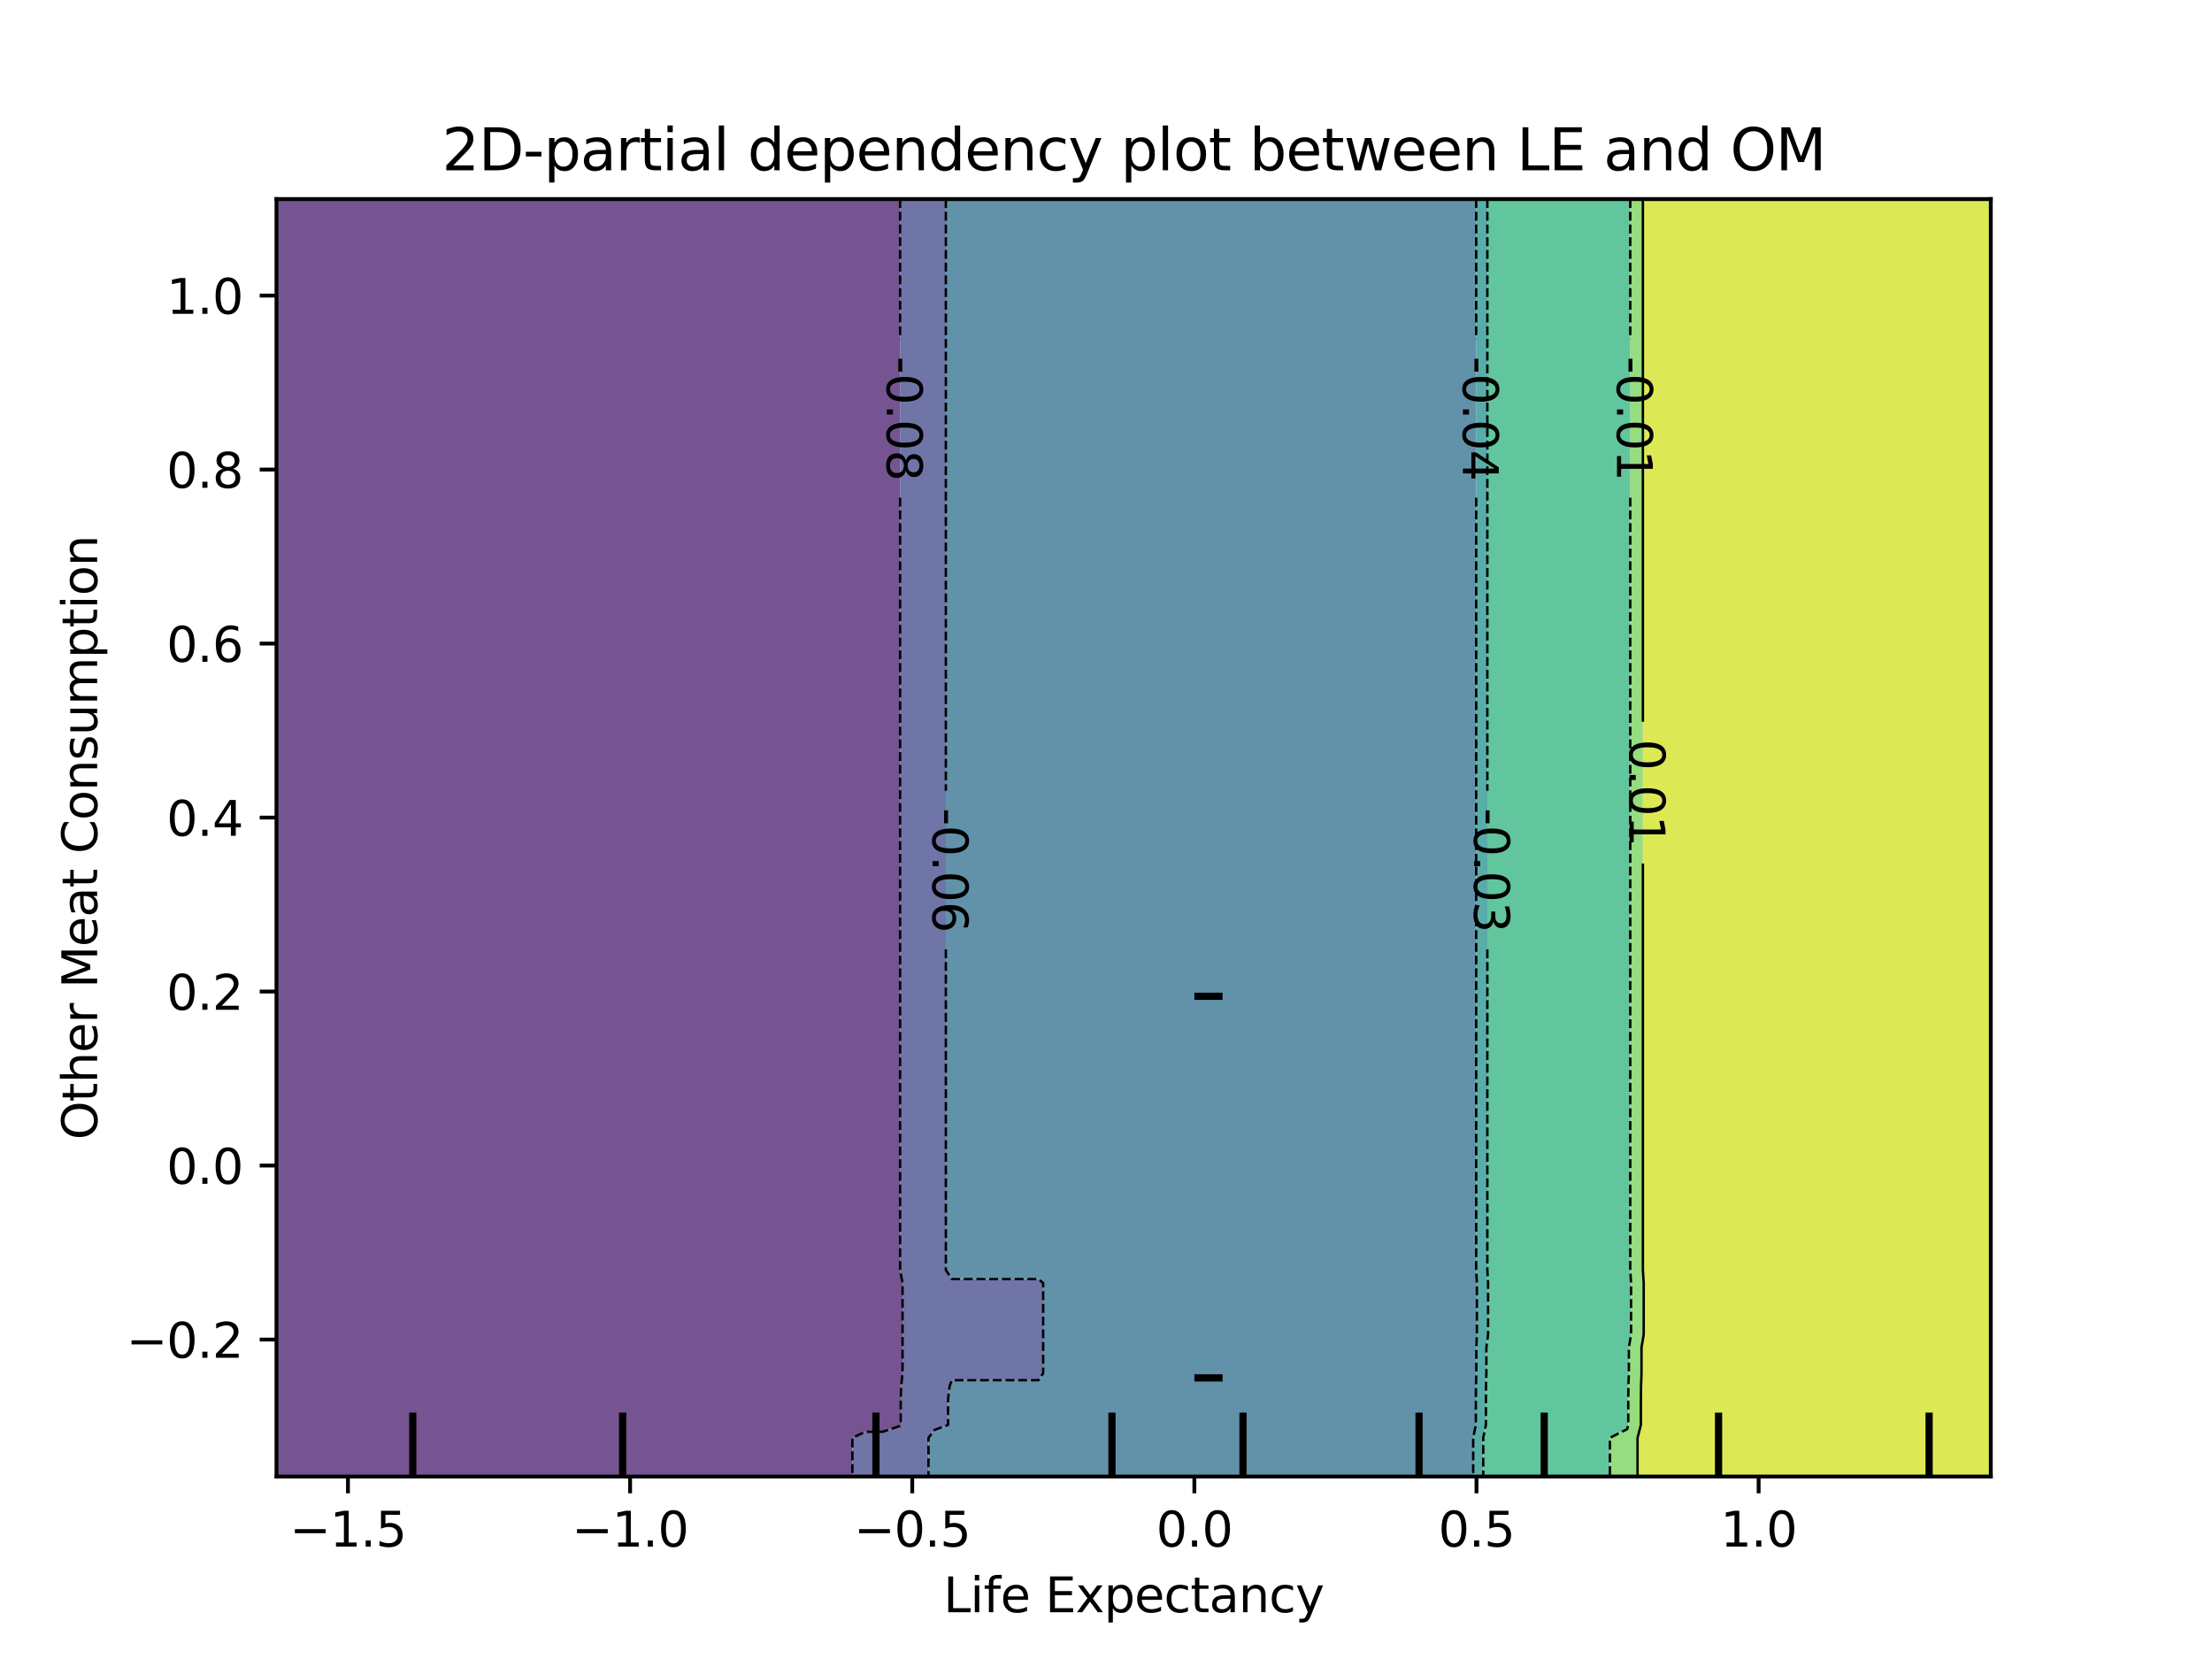 <?xml version="1.0" encoding="utf-8" standalone="no"?>
<!DOCTYPE svg PUBLIC "-//W3C//DTD SVG 1.1//EN"
  "http://www.w3.org/Graphics/SVG/1.1/DTD/svg11.dtd">
<svg xmlns:xlink="http://www.w3.org/1999/xlink" width="460.8pt" height="345.6pt" viewBox="0 0 460.8 345.6" xmlns="http://www.w3.org/2000/svg" version="1.1">
 <defs>
  <style type="text/css">*{stroke-linejoin: round; stroke-linecap: butt}</style>
 </defs>
 <g id="figure_1">
  <g id="patch_1">
   <path d="M 0 345.6 
L 460.8 345.6 
L 460.8 0 
L 0 0 
L 0 345.6 
z
" style="fill: none"/>
  </g>
  <g id="axes_1"/>
  <g id="axes_2">
   <g id="patch_2">
    <path d="M 57.6 307.584 
L 414.72 307.584 
L 414.72 41.472 
L 57.6 41.472 
L 57.6 307.584 
z
" style="fill: none"/>
   </g>
   <g id="PathCollection_1">
    <path d="M 61.207 307.584 
L 64.815 307.584 
L 68.422 307.584 
L 72.029 307.584 
L 75.636 307.584 
L 79.244 307.584 
L 82.851 307.584 
L 86.458 307.584 
L 90.065 307.584 
L 93.673 307.584 
L 97.28 307.584 
L 100.887 307.584 
L 104.495 307.584 
L 108.102 307.584 
L 111.709 307.584 
L 115.316 307.584 
L 118.924 307.584 
L 122.531 307.584 
L 126.138 307.584 
L 129.745 307.584 
L 133.353 307.584 
L 136.96 307.584 
L 140.567 307.584 
L 144.175 307.584 
L 147.782 307.584 
L 151.389 307.584 
L 154.996 307.584 
L 158.604 307.584 
L 162.211 307.584 
L 165.818 307.584 
L 169.425 307.584 
L 173.033 307.584 
L 176.64 307.584 
L 177.562 307.584 
L 177.562 304.896 
L 177.562 302.208 
L 177.562 299.52 
L 180.247 298.269 
L 183.855 298.269 
L 187.462 297.056 
L 187.636 296.832 
L 187.636 294.144 
L 187.636 291.456 
L 187.727 288.768 
L 188.016 286.08 
L 188.016 283.392 
L 188.016 280.704 
L 188.016 278.016 
L 188.016 275.328 
L 188.016 272.64 
L 188.016 269.952 
L 188.016 267.264 
L 187.503 264.576 
L 187.503 261.888 
L 187.503 259.2 
L 187.503 256.512 
L 187.503 253.824 
L 187.503 251.136 
L 187.503 248.448 
L 187.503 245.76 
L 187.503 243.072 
L 187.503 240.384 
L 187.503 237.696 
L 187.503 235.008 
L 187.503 232.32 
L 187.503 229.632 
L 187.503 226.944 
L 187.503 224.256 
L 187.503 221.568 
L 187.503 218.88 
L 187.503 216.192 
L 187.503 213.504 
L 187.503 210.816 
L 187.503 208.128 
L 187.503 205.44 
L 187.503 202.752 
L 187.503 200.064 
L 187.503 197.376 
L 187.503 194.688 
L 187.503 192 
L 187.503 189.312 
L 187.503 186.624 
L 187.503 183.936 
L 187.503 181.248 
L 187.503 178.56 
L 187.503 175.872 
L 187.503 173.184 
L 187.503 170.496 
L 187.503 167.808 
L 187.503 165.12 
L 187.503 162.432 
L 187.503 159.744 
L 187.503 157.056 
L 187.503 154.368 
L 187.503 151.68 
L 187.503 148.992 
L 187.503 146.304 
L 187.503 143.616 
L 187.503 140.928 
L 187.503 138.24 
L 187.503 135.552 
L 187.503 132.864 
L 187.503 130.176 
L 187.503 127.488 
L 187.503 124.8 
L 187.503 122.112 
L 187.503 119.424 
L 187.503 116.736 
L 187.503 114.048 
L 187.503 111.36 
L 187.503 108.672 
L 187.503 105.984 
L 187.503 103.296 
L 187.503 100.608 
L 187.503 97.92 
L 187.503 95.232 
L 187.503 92.544 
L 187.503 89.856 
L 187.503 87.168 
L 187.503 84.48 
L 187.503 81.792 
L 187.503 79.104 
L 187.503 76.416 
L 187.503 73.728 
L 187.503 71.04 
L 187.503 68.352 
L 187.503 65.664 
L 187.503 62.976 
L 187.503 60.288 
L 187.503 57.6 
L 187.503 54.912 
L 187.503 52.224 
L 187.503 49.536 
L 187.503 46.848 
L 187.503 44.16 
L 187.503 41.472 
L 187.462 41.472 
L 183.855 41.472 
L 180.247 41.472 
L 176.64 41.472 
L 173.033 41.472 
L 169.425 41.472 
L 165.818 41.472 
L 162.211 41.472 
L 158.604 41.472 
L 154.996 41.472 
L 151.389 41.472 
L 147.782 41.472 
L 144.175 41.472 
L 140.567 41.472 
L 136.96 41.472 
L 133.353 41.472 
L 129.745 41.472 
L 126.138 41.472 
L 122.531 41.472 
L 118.924 41.472 
L 115.316 41.472 
L 111.709 41.472 
L 108.102 41.472 
L 104.495 41.472 
L 100.887 41.472 
L 97.28 41.472 
L 93.673 41.472 
L 90.065 41.472 
L 86.458 41.472 
L 82.851 41.472 
L 79.244 41.472 
L 75.636 41.472 
L 72.029 41.472 
L 68.422 41.472 
L 64.815 41.472 
L 61.207 41.472 
L 57.6 41.472 
L 57.6 44.16 
L 57.6 46.848 
L 57.6 49.536 
L 57.6 52.224 
L 57.6 54.912 
L 57.6 57.6 
L 57.6 60.288 
L 57.6 62.976 
L 57.6 65.664 
L 57.6 68.352 
L 57.6 71.04 
L 57.6 73.728 
L 57.6 76.416 
L 57.6 79.104 
L 57.6 81.792 
L 57.6 84.48 
L 57.6 87.168 
L 57.6 89.856 
L 57.6 92.544 
L 57.6 95.232 
L 57.6 97.92 
L 57.6 100.608 
L 57.6 103.296 
L 57.6 105.984 
L 57.6 108.672 
L 57.6 111.36 
L 57.6 114.048 
L 57.6 116.736 
L 57.6 119.424 
L 57.6 122.112 
L 57.6 124.8 
L 57.6 127.488 
L 57.6 130.176 
L 57.6 132.864 
L 57.6 135.552 
L 57.6 138.24 
L 57.6 140.928 
L 57.6 143.616 
L 57.6 146.304 
L 57.6 148.992 
L 57.6 151.68 
L 57.6 154.368 
L 57.6 157.056 
L 57.6 159.744 
L 57.6 162.432 
L 57.6 165.12 
L 57.6 167.808 
L 57.6 170.496 
L 57.6 173.184 
L 57.6 175.872 
L 57.6 178.56 
L 57.6 181.248 
L 57.6 183.936 
L 57.6 186.624 
L 57.6 189.312 
L 57.6 192 
L 57.6 194.688 
L 57.6 197.376 
L 57.6 200.064 
L 57.6 202.752 
L 57.6 205.44 
L 57.6 208.128 
L 57.6 210.816 
L 57.6 213.504 
L 57.6 216.192 
L 57.6 218.88 
L 57.6 221.568 
L 57.6 224.256 
L 57.6 226.944 
L 57.6 229.632 
L 57.6 232.32 
L 57.6 235.008 
L 57.6 237.696 
L 57.6 240.384 
L 57.6 243.072 
L 57.6 245.76 
L 57.6 248.448 
L 57.6 251.136 
L 57.6 253.824 
L 57.6 256.512 
L 57.6 259.2 
L 57.6 261.888 
L 57.6 264.576 
L 57.6 267.264 
L 57.6 269.952 
L 57.6 272.64 
L 57.6 275.328 
L 57.6 278.016 
L 57.6 280.704 
L 57.6 283.392 
L 57.6 286.08 
L 57.6 288.768 
L 57.6 291.456 
L 57.6 294.144 
L 57.6 296.832 
L 57.6 299.52 
L 57.6 302.208 
L 57.6 304.896 
L 57.6 307.584 
z
" clip-path="url(#p91c2333e4c)" style="fill: #481b6d; fill-opacity: 0.75"/>
   </g>
   <g id="PathCollection_2">
    <path d="M 180.247 307.584 
L 183.855 307.584 
L 187.462 307.584 
L 191.069 307.584 
L 193.424 307.584 
L 193.424 304.896 
L 193.424 302.208 
L 193.424 299.52 
L 194.676 297.879 
L 197.503 296.832 
L 197.503 294.144 
L 197.503 291.456 
L 197.818 288.768 
L 198.284 287.52 
L 201.891 287.52 
L 205.498 287.52 
L 209.105 287.52 
L 212.713 287.52 
L 216.32 287.52 
L 217.311 286.08 
L 217.311 283.392 
L 217.311 280.704 
L 217.311 278.016 
L 217.311 275.328 
L 217.311 272.64 
L 217.311 269.952 
L 217.311 267.264 
L 216.32 266.454 
L 212.713 266.454 
L 209.105 266.454 
L 205.498 266.454 
L 201.891 266.454 
L 198.284 266.454 
L 197.039 264.576 
L 197.039 261.888 
L 197.039 259.2 
L 197.039 256.512 
L 197.039 253.824 
L 197.039 251.136 
L 197.039 248.448 
L 197.039 245.76 
L 197.039 243.072 
L 197.039 240.384 
L 197.039 237.696 
L 197.039 235.008 
L 197.039 232.32 
L 197.039 229.632 
L 197.039 226.944 
L 197.039 224.256 
L 197.039 221.568 
L 197.039 218.88 
L 197.039 216.192 
L 197.039 213.504 
L 197.039 210.816 
L 197.039 208.128 
L 197.039 205.44 
L 197.039 202.752 
L 197.039 200.064 
L 197.039 197.376 
L 197.039 194.688 
L 197.039 192 
L 197.039 189.312 
L 197.039 186.624 
L 197.039 183.936 
L 197.039 181.248 
L 197.039 178.56 
L 197.039 175.872 
L 197.039 173.184 
L 197.039 170.496 
L 197.039 167.808 
L 197.039 165.12 
L 197.039 162.432 
L 197.039 159.744 
L 197.039 157.056 
L 197.039 154.368 
L 197.039 151.68 
L 197.039 148.992 
L 197.039 146.304 
L 197.039 143.616 
L 197.039 140.928 
L 197.039 138.24 
L 197.039 135.552 
L 197.039 132.864 
L 197.039 130.176 
L 197.039 127.488 
L 197.039 124.8 
L 197.039 122.112 
L 197.039 119.424 
L 197.039 116.736 
L 197.039 114.048 
L 197.039 111.36 
L 197.039 108.672 
L 197.039 105.984 
L 197.039 103.296 
L 197.039 100.608 
L 197.039 97.92 
L 197.039 95.232 
L 197.039 92.544 
L 197.039 89.856 
L 197.039 87.168 
L 197.039 84.48 
L 197.039 81.792 
L 197.039 79.104 
L 197.039 76.416 
L 197.039 73.728 
L 197.039 71.04 
L 197.039 68.352 
L 197.039 65.664 
L 197.039 62.976 
L 197.039 60.288 
L 197.039 57.6 
L 197.039 54.912 
L 197.039 52.224 
L 197.039 49.536 
L 197.039 46.848 
L 197.039 44.16 
L 197.039 41.472 
L 194.676 41.472 
L 191.069 41.472 
L 187.503 41.472 
L 187.503 44.16 
L 187.503 46.848 
L 187.503 49.536 
L 187.503 52.224 
L 187.503 54.912 
L 187.503 57.6 
L 187.503 60.288 
L 187.503 62.976 
L 187.503 65.664 
L 187.503 68.352 
L 187.503 71.04 
L 187.503 73.728 
L 187.503 76.416 
L 187.503 79.104 
L 187.503 81.792 
L 187.503 84.48 
L 187.503 87.168 
L 187.503 89.856 
L 187.503 92.544 
L 187.503 95.232 
L 187.503 97.92 
L 187.503 100.608 
L 187.503 103.296 
L 187.503 105.984 
L 187.503 108.672 
L 187.503 111.36 
L 187.503 114.048 
L 187.503 116.736 
L 187.503 119.424 
L 187.503 122.112 
L 187.503 124.8 
L 187.503 127.488 
L 187.503 130.176 
L 187.503 132.864 
L 187.503 135.552 
L 187.503 138.24 
L 187.503 140.928 
L 187.503 143.616 
L 187.503 146.304 
L 187.503 148.992 
L 187.503 151.68 
L 187.503 154.368 
L 187.503 157.056 
L 187.503 159.744 
L 187.503 162.432 
L 187.503 165.12 
L 187.503 167.808 
L 187.503 170.496 
L 187.503 173.184 
L 187.503 175.872 
L 187.503 178.56 
L 187.503 181.248 
L 187.503 183.936 
L 187.503 186.624 
L 187.503 189.312 
L 187.503 192 
L 187.503 194.688 
L 187.503 197.376 
L 187.503 200.064 
L 187.503 202.752 
L 187.503 205.44 
L 187.503 208.128 
L 187.503 210.816 
L 187.503 213.504 
L 187.503 216.192 
L 187.503 218.88 
L 187.503 221.568 
L 187.503 224.256 
L 187.503 226.944 
L 187.503 229.632 
L 187.503 232.32 
L 187.503 235.008 
L 187.503 237.696 
L 187.503 240.384 
L 187.503 243.072 
L 187.503 245.76 
L 187.503 248.448 
L 187.503 251.136 
L 187.503 253.824 
L 187.503 256.512 
L 187.503 259.2 
L 187.503 261.888 
L 187.503 264.576 
L 188.016 267.264 
L 188.016 269.952 
L 188.016 272.64 
L 188.016 275.328 
L 188.016 278.016 
L 188.016 280.704 
L 188.016 283.392 
L 188.016 286.08 
L 187.727 288.768 
L 187.636 291.456 
L 187.636 294.144 
L 187.636 296.832 
L 187.462 297.056 
L 183.855 298.269 
L 180.247 298.269 
L 177.562 299.52 
L 177.562 302.208 
L 177.562 304.896 
L 177.562 307.584 
z
" clip-path="url(#p91c2333e4c)" style="fill: #3f4788; fill-opacity: 0.75"/>
   </g>
   <g id="PathCollection_3">
    <path d="M 194.676 307.584 
L 198.284 307.584 
L 201.891 307.584 
L 205.498 307.584 
L 209.105 307.584 
L 212.713 307.584 
L 216.32 307.584 
L 219.927 307.584 
L 223.535 307.584 
L 227.142 307.584 
L 230.749 307.584 
L 234.356 307.584 
L 237.964 307.584 
L 241.571 307.584 
L 245.178 307.584 
L 248.785 307.584 
L 252.393 307.584 
L 256 307.584 
L 259.607 307.584 
L 263.215 307.584 
L 266.822 307.584 
L 270.429 307.584 
L 274.036 307.584 
L 277.644 307.584 
L 281.251 307.584 
L 284.858 307.584 
L 288.465 307.584 
L 292.073 307.584 
L 295.68 307.584 
L 299.287 307.584 
L 302.895 307.584 
L 306.502 307.584 
L 306.896 307.584 
L 306.896 304.896 
L 306.896 302.208 
L 306.896 299.52 
L 307.448 296.832 
L 307.448 294.144 
L 307.448 291.456 
L 307.472 288.768 
L 307.548 286.08 
L 307.548 283.392 
L 307.548 280.704 
L 307.666 278.016 
L 307.666 275.328 
L 307.666 272.64 
L 307.666 269.952 
L 307.666 267.264 
L 307.516 264.576 
L 307.516 261.888 
L 307.516 259.2 
L 307.516 256.512 
L 307.516 253.824 
L 307.516 251.136 
L 307.516 248.448 
L 307.516 245.76 
L 307.516 243.072 
L 307.516 240.384 
L 307.516 237.696 
L 307.516 235.008 
L 307.516 232.32 
L 307.516 229.632 
L 307.516 226.944 
L 307.516 224.256 
L 307.516 221.568 
L 307.516 218.88 
L 307.516 216.192 
L 307.516 213.504 
L 307.516 210.816 
L 307.516 208.128 
L 307.516 205.44 
L 307.516 202.752 
L 307.516 200.064 
L 307.516 197.376 
L 307.516 194.688 
L 307.516 192 
L 307.516 189.312 
L 307.516 186.624 
L 307.516 183.936 
L 307.516 181.248 
L 307.516 178.56 
L 307.516 175.872 
L 307.516 173.184 
L 307.516 170.496 
L 307.516 167.808 
L 307.516 165.12 
L 307.516 162.432 
L 307.516 159.744 
L 307.516 157.056 
L 307.516 154.368 
L 307.516 151.68 
L 307.516 148.992 
L 307.516 146.304 
L 307.516 143.616 
L 307.516 140.928 
L 307.516 138.24 
L 307.516 135.552 
L 307.516 132.864 
L 307.516 130.176 
L 307.516 127.488 
L 307.516 124.8 
L 307.516 122.112 
L 307.516 119.424 
L 307.516 116.736 
L 307.516 114.048 
L 307.516 111.36 
L 307.516 108.672 
L 307.516 105.984 
L 307.516 103.296 
L 307.516 100.608 
L 307.516 97.92 
L 307.516 95.232 
L 307.516 92.544 
L 307.516 89.856 
L 307.516 87.168 
L 307.516 84.48 
L 307.516 81.792 
L 307.516 79.104 
L 307.516 76.416 
L 307.516 73.728 
L 307.516 71.04 
L 307.516 68.352 
L 307.516 65.664 
L 307.516 62.976 
L 307.516 60.288 
L 307.516 57.6 
L 307.516 54.912 
L 307.516 52.224 
L 307.516 49.536 
L 307.516 46.848 
L 307.516 44.16 
L 307.516 41.472 
L 306.502 41.472 
L 302.895 41.472 
L 299.287 41.472 
L 295.68 41.472 
L 292.073 41.472 
L 288.465 41.472 
L 284.858 41.472 
L 281.251 41.472 
L 277.644 41.472 
L 274.036 41.472 
L 270.429 41.472 
L 266.822 41.472 
L 263.215 41.472 
L 259.607 41.472 
L 256 41.472 
L 252.393 41.472 
L 248.785 41.472 
L 245.178 41.472 
L 241.571 41.472 
L 237.964 41.472 
L 234.356 41.472 
L 230.749 41.472 
L 227.142 41.472 
L 223.535 41.472 
L 219.927 41.472 
L 216.32 41.472 
L 212.713 41.472 
L 209.105 41.472 
L 205.498 41.472 
L 201.891 41.472 
L 198.284 41.472 
L 197.039 41.472 
L 197.039 44.16 
L 197.039 46.848 
L 197.039 49.536 
L 197.039 52.224 
L 197.039 54.912 
L 197.039 57.6 
L 197.039 60.288 
L 197.039 62.976 
L 197.039 65.664 
L 197.039 68.352 
L 197.039 71.04 
L 197.039 73.728 
L 197.039 76.416 
L 197.039 79.104 
L 197.039 81.792 
L 197.039 84.48 
L 197.039 87.168 
L 197.039 89.856 
L 197.039 92.544 
L 197.039 95.232 
L 197.039 97.92 
L 197.039 100.608 
L 197.039 103.296 
L 197.039 105.984 
L 197.039 108.672 
L 197.039 111.36 
L 197.039 114.048 
L 197.039 116.736 
L 197.039 119.424 
L 197.039 122.112 
L 197.039 124.8 
L 197.039 127.488 
L 197.039 130.176 
L 197.039 132.864 
L 197.039 135.552 
L 197.039 138.24 
L 197.039 140.928 
L 197.039 143.616 
L 197.039 146.304 
L 197.039 148.992 
L 197.039 151.68 
L 197.039 154.368 
L 197.039 157.056 
L 197.039 159.744 
L 197.039 162.432 
L 197.039 165.12 
L 197.039 167.808 
L 197.039 170.496 
L 197.039 173.184 
L 197.039 175.872 
L 197.039 178.56 
L 197.039 181.248 
L 197.039 183.936 
L 197.039 186.624 
L 197.039 189.312 
L 197.039 192 
L 197.039 194.688 
L 197.039 197.376 
L 197.039 200.064 
L 197.039 202.752 
L 197.039 205.44 
L 197.039 208.128 
L 197.039 210.816 
L 197.039 213.504 
L 197.039 216.192 
L 197.039 218.88 
L 197.039 221.568 
L 197.039 224.256 
L 197.039 226.944 
L 197.039 229.632 
L 197.039 232.32 
L 197.039 235.008 
L 197.039 237.696 
L 197.039 240.384 
L 197.039 243.072 
L 197.039 245.76 
L 197.039 248.448 
L 197.039 251.136 
L 197.039 253.824 
L 197.039 256.512 
L 197.039 259.2 
L 197.039 261.888 
L 197.039 264.576 
L 198.284 266.454 
L 201.891 266.454 
L 205.498 266.454 
L 209.105 266.454 
L 212.713 266.454 
L 216.32 266.454 
L 217.311 267.264 
L 217.311 269.952 
L 217.311 272.64 
L 217.311 275.328 
L 217.311 278.016 
L 217.311 280.704 
L 217.311 283.392 
L 217.311 286.08 
L 216.32 287.52 
L 212.713 287.52 
L 209.105 287.52 
L 205.498 287.52 
L 201.891 287.52 
L 198.284 287.52 
L 197.818 288.768 
L 197.503 291.456 
L 197.503 294.144 
L 197.503 296.832 
L 194.676 297.879 
L 193.424 299.52 
L 193.424 302.208 
L 193.424 304.896 
L 193.424 307.584 
z
" clip-path="url(#p91c2333e4c)" style="fill: #2e6e8e; fill-opacity: 0.75"/>
   </g>
   <g id="PathCollection_4">
    <path d="M 308.988 304.896 
L 308.988 302.208 
L 308.988 299.52 
L 309.54 296.832 
L 309.54 294.144 
L 309.54 291.456 
L 309.564 288.768 
L 309.641 286.08 
L 309.641 283.392 
L 309.641 280.704 
L 309.995 278.016 
L 309.995 275.328 
L 309.995 272.64 
L 309.995 269.952 
L 309.995 267.264 
L 309.844 264.576 
L 309.844 261.888 
L 309.844 259.2 
L 309.844 256.512 
L 309.844 253.824 
L 309.844 251.136 
L 309.844 248.448 
L 309.844 245.76 
L 309.844 243.072 
L 309.844 240.384 
L 309.844 237.696 
L 309.844 235.008 
L 309.844 232.32 
L 309.844 229.632 
L 309.844 226.944 
L 309.844 224.256 
L 309.844 221.568 
L 309.844 218.88 
L 309.844 216.192 
L 309.844 213.504 
L 309.844 210.816 
L 309.844 208.128 
L 309.844 205.44 
L 309.844 202.752 
L 309.844 200.064 
L 309.844 197.376 
L 309.844 194.688 
L 309.844 192 
L 309.844 189.312 
L 309.844 186.624 
L 309.844 183.936 
L 309.844 181.248 
L 309.844 178.56 
L 309.844 175.872 
L 309.844 173.184 
L 309.844 170.496 
L 309.844 167.808 
L 309.844 165.12 
L 309.844 162.432 
L 309.844 159.744 
L 309.844 157.056 
L 309.844 154.368 
L 309.844 151.68 
L 309.844 148.992 
L 309.844 146.304 
L 309.844 143.616 
L 309.844 140.928 
L 309.844 138.24 
L 309.844 135.552 
L 309.844 132.864 
L 309.844 130.176 
L 309.844 127.488 
L 309.844 124.8 
L 309.844 122.112 
L 309.844 119.424 
L 309.844 116.736 
L 309.844 114.048 
L 309.844 111.36 
L 309.844 108.672 
L 309.844 105.984 
L 309.844 103.296 
L 309.844 100.608 
L 309.844 97.92 
L 309.844 95.232 
L 309.844 92.544 
L 309.844 89.856 
L 309.844 87.168 
L 309.844 84.48 
L 309.844 81.792 
L 309.844 79.104 
L 309.844 76.416 
L 309.844 73.728 
L 309.844 71.04 
L 309.844 68.352 
L 309.844 65.664 
L 309.844 62.976 
L 309.844 60.288 
L 309.844 57.6 
L 309.844 54.912 
L 309.844 52.224 
L 309.844 49.536 
L 309.844 46.848 
L 309.844 44.16 
L 309.844 41.472 
L 307.516 41.472 
L 307.516 44.16 
L 307.516 46.848 
L 307.516 49.536 
L 307.516 52.224 
L 307.516 54.912 
L 307.516 57.6 
L 307.516 60.288 
L 307.516 62.976 
L 307.516 65.664 
L 307.516 68.352 
L 307.516 71.04 
L 307.516 73.728 
L 307.516 76.416 
L 307.516 79.104 
L 307.516 81.792 
L 307.516 84.48 
L 307.516 87.168 
L 307.516 89.856 
L 307.516 92.544 
L 307.516 95.232 
L 307.516 97.92 
L 307.516 100.608 
L 307.516 103.296 
L 307.516 105.984 
L 307.516 108.672 
L 307.516 111.36 
L 307.516 114.048 
L 307.516 116.736 
L 307.516 119.424 
L 307.516 122.112 
L 307.516 124.8 
L 307.516 127.488 
L 307.516 130.176 
L 307.516 132.864 
L 307.516 135.552 
L 307.516 138.24 
L 307.516 140.928 
L 307.516 143.616 
L 307.516 146.304 
L 307.516 148.992 
L 307.516 151.68 
L 307.516 154.368 
L 307.516 157.056 
L 307.516 159.744 
L 307.516 162.432 
L 307.516 165.12 
L 307.516 167.808 
L 307.516 170.496 
L 307.516 173.184 
L 307.516 175.872 
L 307.516 178.56 
L 307.516 181.248 
L 307.516 183.936 
L 307.516 186.624 
L 307.516 189.312 
L 307.516 192 
L 307.516 194.688 
L 307.516 197.376 
L 307.516 200.064 
L 307.516 202.752 
L 307.516 205.44 
L 307.516 208.128 
L 307.516 210.816 
L 307.516 213.504 
L 307.516 216.192 
L 307.516 218.88 
L 307.516 221.568 
L 307.516 224.256 
L 307.516 226.944 
L 307.516 229.632 
L 307.516 232.32 
L 307.516 235.008 
L 307.516 237.696 
L 307.516 240.384 
L 307.516 243.072 
L 307.516 245.76 
L 307.516 248.448 
L 307.516 251.136 
L 307.516 253.824 
L 307.516 256.512 
L 307.516 259.2 
L 307.516 261.888 
L 307.516 264.576 
L 307.666 267.264 
L 307.666 269.952 
L 307.666 272.64 
L 307.666 275.328 
L 307.666 278.016 
L 307.548 280.704 
L 307.548 283.392 
L 307.548 286.08 
L 307.472 288.768 
L 307.448 291.456 
L 307.448 294.144 
L 307.448 296.832 
L 306.896 299.52 
L 306.896 302.208 
L 306.896 304.896 
L 306.896 307.584 
L 308.988 307.584 
z
" clip-path="url(#p91c2333e4c)" style="fill: #21918c; fill-opacity: 0.75"/>
   </g>
   <g id="PathCollection_5">
    <path d="M 310.109 307.584 
L 313.716 307.584 
L 317.324 307.584 
L 320.931 307.584 
L 324.538 307.584 
L 328.145 307.584 
L 331.753 307.584 
L 335.36 307.584 
L 335.375 307.584 
L 335.375 304.896 
L 335.375 302.208 
L 335.375 299.52 
L 338.967 297.72 
L 339.197 296.832 
L 339.197 294.144 
L 339.197 291.456 
L 339.227 288.768 
L 339.323 286.08 
L 339.323 283.392 
L 339.323 280.704 
L 339.783 278.016 
L 339.783 275.328 
L 339.783 272.64 
L 339.783 269.952 
L 339.783 267.264 
L 339.612 264.576 
L 339.612 261.888 
L 339.612 259.2 
L 339.612 256.512 
L 339.612 253.824 
L 339.612 251.136 
L 339.612 248.448 
L 339.612 245.76 
L 339.612 243.072 
L 339.612 240.384 
L 339.612 237.696 
L 339.612 235.008 
L 339.612 232.32 
L 339.612 229.632 
L 339.612 226.944 
L 339.612 224.256 
L 339.612 221.568 
L 339.612 218.88 
L 339.612 216.192 
L 339.612 213.504 
L 339.612 210.816 
L 339.612 208.128 
L 339.612 205.44 
L 339.612 202.752 
L 339.612 200.064 
L 339.612 197.376 
L 339.612 194.688 
L 339.612 192 
L 339.612 189.312 
L 339.612 186.624 
L 339.612 183.936 
L 339.612 181.248 
L 339.612 178.56 
L 339.612 175.872 
L 339.612 173.184 
L 339.612 170.496 
L 339.612 167.808 
L 339.612 165.12 
L 339.612 162.432 
L 339.612 159.744 
L 339.612 157.056 
L 339.612 154.368 
L 339.612 151.68 
L 339.612 148.992 
L 339.612 146.304 
L 339.612 143.616 
L 339.612 140.928 
L 339.612 138.24 
L 339.612 135.552 
L 339.612 132.864 
L 339.612 130.176 
L 339.612 127.488 
L 339.612 124.8 
L 339.612 122.112 
L 339.612 119.424 
L 339.612 116.736 
L 339.612 114.048 
L 339.612 111.36 
L 339.612 108.672 
L 339.612 105.984 
L 339.612 103.296 
L 339.612 100.608 
L 339.612 97.92 
L 339.612 95.232 
L 339.612 92.544 
L 339.612 89.856 
L 339.612 87.168 
L 339.612 84.48 
L 339.612 81.792 
L 339.612 79.104 
L 339.612 76.416 
L 339.612 73.728 
L 339.612 71.04 
L 339.612 68.352 
L 339.612 65.664 
L 339.612 62.976 
L 339.612 60.288 
L 339.612 57.6 
L 339.612 54.912 
L 339.612 52.224 
L 339.612 49.536 
L 339.612 46.848 
L 339.612 44.16 
L 339.612 41.472 
L 338.967 41.472 
L 335.36 41.472 
L 331.753 41.472 
L 328.145 41.472 
L 324.538 41.472 
L 320.931 41.472 
L 317.324 41.472 
L 313.716 41.472 
L 310.109 41.472 
L 309.844 41.472 
L 309.844 44.16 
L 309.844 46.848 
L 309.844 49.536 
L 309.844 52.224 
L 309.844 54.912 
L 309.844 57.6 
L 309.844 60.288 
L 309.844 62.976 
L 309.844 65.664 
L 309.844 68.352 
L 309.844 71.04 
L 309.844 73.728 
L 309.844 76.416 
L 309.844 79.104 
L 309.844 81.792 
L 309.844 84.48 
L 309.844 87.168 
L 309.844 89.856 
L 309.844 92.544 
L 309.844 95.232 
L 309.844 97.92 
L 309.844 100.608 
L 309.844 103.296 
L 309.844 105.984 
L 309.844 108.672 
L 309.844 111.36 
L 309.844 114.048 
L 309.844 116.736 
L 309.844 119.424 
L 309.844 122.112 
L 309.844 124.8 
L 309.844 127.488 
L 309.844 130.176 
L 309.844 132.864 
L 309.844 135.552 
L 309.844 138.24 
L 309.844 140.928 
L 309.844 143.616 
L 309.844 146.304 
L 309.844 148.992 
L 309.844 151.68 
L 309.844 154.368 
L 309.844 157.056 
L 309.844 159.744 
L 309.844 162.432 
L 309.844 165.12 
L 309.844 167.808 
L 309.844 170.496 
L 309.844 173.184 
L 309.844 175.872 
L 309.844 178.56 
L 309.844 181.248 
L 309.844 183.936 
L 309.844 186.624 
L 309.844 189.312 
L 309.844 192 
L 309.844 194.688 
L 309.844 197.376 
L 309.844 200.064 
L 309.844 202.752 
L 309.844 205.44 
L 309.844 208.128 
L 309.844 210.816 
L 309.844 213.504 
L 309.844 216.192 
L 309.844 218.88 
L 309.844 221.568 
L 309.844 224.256 
L 309.844 226.944 
L 309.844 229.632 
L 309.844 232.32 
L 309.844 235.008 
L 309.844 237.696 
L 309.844 240.384 
L 309.844 243.072 
L 309.844 245.76 
L 309.844 248.448 
L 309.844 251.136 
L 309.844 253.824 
L 309.844 256.512 
L 309.844 259.2 
L 309.844 261.888 
L 309.844 264.576 
L 309.995 267.264 
L 309.995 269.952 
L 309.995 272.64 
L 309.995 275.328 
L 309.995 278.016 
L 309.641 280.704 
L 309.641 283.392 
L 309.641 286.08 
L 309.564 288.768 
L 309.54 291.456 
L 309.54 294.144 
L 309.54 296.832 
L 308.988 299.52 
L 308.988 302.208 
L 308.988 304.896 
L 308.988 307.584 
z
" clip-path="url(#p91c2333e4c)" style="fill: #2db27d; fill-opacity: 0.75"/>
   </g>
   <g id="PathCollection_6">
    <path d="M 338.967 307.584 
L 341.134 307.584 
L 341.134 304.896 
L 341.134 302.208 
L 341.134 299.52 
L 341.829 296.832 
L 341.829 294.144 
L 341.829 291.456 
L 341.859 288.768 
L 341.955 286.08 
L 341.955 283.392 
L 341.955 280.704 
L 342.415 278.016 
L 342.415 275.328 
L 342.415 272.64 
L 342.415 269.952 
L 342.415 267.264 
L 342.244 264.576 
L 342.244 261.888 
L 342.244 259.2 
L 342.244 256.512 
L 342.244 253.824 
L 342.244 251.136 
L 342.244 248.448 
L 342.244 245.76 
L 342.244 243.072 
L 342.244 240.384 
L 342.244 237.696 
L 342.244 235.008 
L 342.244 232.32 
L 342.244 229.632 
L 342.244 226.944 
L 342.244 224.256 
L 342.244 221.568 
L 342.244 218.88 
L 342.244 216.192 
L 342.244 213.504 
L 342.244 210.816 
L 342.244 208.128 
L 342.244 205.44 
L 342.244 202.752 
L 342.244 200.064 
L 342.244 197.376 
L 342.244 194.688 
L 342.244 192 
L 342.244 189.312 
L 342.244 186.624 
L 342.244 183.936 
L 342.244 181.248 
L 342.244 178.56 
L 342.244 175.872 
L 342.244 173.184 
L 342.244 170.496 
L 342.244 167.808 
L 342.244 165.12 
L 342.244 162.432 
L 342.244 159.744 
L 342.244 157.056 
L 342.244 154.368 
L 342.244 151.68 
L 342.244 148.992 
L 342.244 146.304 
L 342.244 143.616 
L 342.244 140.928 
L 342.244 138.24 
L 342.244 135.552 
L 342.244 132.864 
L 342.244 130.176 
L 342.244 127.488 
L 342.244 124.8 
L 342.244 122.112 
L 342.244 119.424 
L 342.244 116.736 
L 342.244 114.048 
L 342.244 111.36 
L 342.244 108.672 
L 342.244 105.984 
L 342.244 103.296 
L 342.244 100.608 
L 342.244 97.92 
L 342.244 95.232 
L 342.244 92.544 
L 342.244 89.856 
L 342.244 87.168 
L 342.244 84.48 
L 342.244 81.792 
L 342.244 79.104 
L 342.244 76.416 
L 342.244 73.728 
L 342.244 71.04 
L 342.244 68.352 
L 342.244 65.664 
L 342.244 62.976 
L 342.244 60.288 
L 342.244 57.6 
L 342.244 54.912 
L 342.244 52.224 
L 342.244 49.536 
L 342.244 46.848 
L 342.244 44.16 
L 342.244 41.472 
L 339.612 41.472 
L 339.612 44.16 
L 339.612 46.848 
L 339.612 49.536 
L 339.612 52.224 
L 339.612 54.912 
L 339.612 57.6 
L 339.612 60.288 
L 339.612 62.976 
L 339.612 65.664 
L 339.612 68.352 
L 339.612 71.04 
L 339.612 73.728 
L 339.612 76.416 
L 339.612 79.104 
L 339.612 81.792 
L 339.612 84.48 
L 339.612 87.168 
L 339.612 89.856 
L 339.612 92.544 
L 339.612 95.232 
L 339.612 97.92 
L 339.612 100.608 
L 339.612 103.296 
L 339.612 105.984 
L 339.612 108.672 
L 339.612 111.36 
L 339.612 114.048 
L 339.612 116.736 
L 339.612 119.424 
L 339.612 122.112 
L 339.612 124.8 
L 339.612 127.488 
L 339.612 130.176 
L 339.612 132.864 
L 339.612 135.552 
L 339.612 138.24 
L 339.612 140.928 
L 339.612 143.616 
L 339.612 146.304 
L 339.612 148.992 
L 339.612 151.68 
L 339.612 154.368 
L 339.612 157.056 
L 339.612 159.744 
L 339.612 162.432 
L 339.612 165.12 
L 339.612 167.808 
L 339.612 170.496 
L 339.612 173.184 
L 339.612 175.872 
L 339.612 178.56 
L 339.612 181.248 
L 339.612 183.936 
L 339.612 186.624 
L 339.612 189.312 
L 339.612 192 
L 339.612 194.688 
L 339.612 197.376 
L 339.612 200.064 
L 339.612 202.752 
L 339.612 205.44 
L 339.612 208.128 
L 339.612 210.816 
L 339.612 213.504 
L 339.612 216.192 
L 339.612 218.88 
L 339.612 221.568 
L 339.612 224.256 
L 339.612 226.944 
L 339.612 229.632 
L 339.612 232.32 
L 339.612 235.008 
L 339.612 237.696 
L 339.612 240.384 
L 339.612 243.072 
L 339.612 245.76 
L 339.612 248.448 
L 339.612 251.136 
L 339.612 253.824 
L 339.612 256.512 
L 339.612 259.2 
L 339.612 261.888 
L 339.612 264.576 
L 339.783 267.264 
L 339.783 269.952 
L 339.783 272.64 
L 339.783 275.328 
L 339.783 278.016 
L 339.323 280.704 
L 339.323 283.392 
L 339.323 286.08 
L 339.227 288.768 
L 339.197 291.456 
L 339.197 294.144 
L 339.197 296.832 
L 338.967 297.72 
L 335.375 299.52 
L 335.375 302.208 
L 335.375 304.896 
L 335.375 307.584 
z
" clip-path="url(#p91c2333e4c)" style="fill: #73d056; fill-opacity: 0.75"/>
   </g>
   <g id="PathCollection_7">
    <path d="M 342.575 307.584 
L 346.182 307.584 
L 349.789 307.584 
L 353.396 307.584 
L 357.004 307.584 
L 360.611 307.584 
L 364.218 307.584 
L 367.825 307.584 
L 371.433 307.584 
L 375.04 307.584 
L 378.647 307.584 
L 382.255 307.584 
L 385.862 307.584 
L 389.469 307.584 
L 393.076 307.584 
L 396.684 307.584 
L 400.291 307.584 
L 403.898 307.584 
L 407.505 307.584 
L 411.113 307.584 
L 414.72 307.584 
L 414.72 304.896 
L 414.72 302.208 
L 414.72 299.52 
L 414.72 296.832 
L 414.72 294.144 
L 414.72 291.456 
L 414.72 288.768 
L 414.72 286.08 
L 414.72 283.392 
L 414.72 280.704 
L 414.72 278.016 
L 414.72 275.328 
L 414.72 272.64 
L 414.72 269.952 
L 414.72 267.264 
L 414.72 264.576 
L 414.72 261.888 
L 414.72 259.2 
L 414.72 256.512 
L 414.72 253.824 
L 414.72 251.136 
L 414.72 248.448 
L 414.72 245.76 
L 414.72 243.072 
L 414.72 240.384 
L 414.72 237.696 
L 414.72 235.008 
L 414.72 232.32 
L 414.72 229.632 
L 414.72 226.944 
L 414.72 224.256 
L 414.72 221.568 
L 414.72 218.88 
L 414.72 216.192 
L 414.72 213.504 
L 414.72 210.816 
L 414.72 208.128 
L 414.72 205.44 
L 414.72 202.752 
L 414.72 200.064 
L 414.72 197.376 
L 414.72 194.688 
L 414.72 192 
L 414.72 189.312 
L 414.72 186.624 
L 414.72 183.936 
L 414.72 181.248 
L 414.72 178.56 
L 414.72 175.872 
L 414.72 173.184 
L 414.72 170.496 
L 414.72 167.808 
L 414.72 165.12 
L 414.72 162.432 
L 414.72 159.744 
L 414.72 157.056 
L 414.72 154.368 
L 414.72 151.68 
L 414.72 148.992 
L 414.72 146.304 
L 414.72 143.616 
L 414.72 140.928 
L 414.72 138.24 
L 414.72 135.552 
L 414.72 132.864 
L 414.72 130.176 
L 414.72 127.488 
L 414.72 124.8 
L 414.72 122.112 
L 414.72 119.424 
L 414.72 116.736 
L 414.72 114.048 
L 414.72 111.36 
L 414.72 108.672 
L 414.72 105.984 
L 414.72 103.296 
L 414.72 100.608 
L 414.72 97.92 
L 414.72 95.232 
L 414.72 92.544 
L 414.72 89.856 
L 414.72 87.168 
L 414.72 84.48 
L 414.72 81.792 
L 414.72 79.104 
L 414.72 76.416 
L 414.72 73.728 
L 414.72 71.04 
L 414.72 68.352 
L 414.72 65.664 
L 414.72 62.976 
L 414.72 60.288 
L 414.72 57.6 
L 414.72 54.912 
L 414.72 52.224 
L 414.72 49.536 
L 414.72 46.848 
L 414.72 44.16 
L 414.72 41.472 
L 411.113 41.472 
L 407.505 41.472 
L 403.898 41.472 
L 400.291 41.472 
L 396.684 41.472 
L 393.076 41.472 
L 389.469 41.472 
L 385.862 41.472 
L 382.255 41.472 
L 378.647 41.472 
L 375.04 41.472 
L 371.433 41.472 
L 367.825 41.472 
L 364.218 41.472 
L 360.611 41.472 
L 357.004 41.472 
L 353.396 41.472 
L 349.789 41.472 
L 346.182 41.472 
L 342.575 41.472 
L 342.244 41.472 
L 342.244 44.16 
L 342.244 46.848 
L 342.244 49.536 
L 342.244 52.224 
L 342.244 54.912 
L 342.244 57.6 
L 342.244 60.288 
L 342.244 62.976 
L 342.244 65.664 
L 342.244 68.352 
L 342.244 71.04 
L 342.244 73.728 
L 342.244 76.416 
L 342.244 79.104 
L 342.244 81.792 
L 342.244 84.48 
L 342.244 87.168 
L 342.244 89.856 
L 342.244 92.544 
L 342.244 95.232 
L 342.244 97.92 
L 342.244 100.608 
L 342.244 103.296 
L 342.244 105.984 
L 342.244 108.672 
L 342.244 111.36 
L 342.244 114.048 
L 342.244 116.736 
L 342.244 119.424 
L 342.244 122.112 
L 342.244 124.8 
L 342.244 127.488 
L 342.244 130.176 
L 342.244 132.864 
L 342.244 135.552 
L 342.244 138.24 
L 342.244 140.928 
L 342.244 143.616 
L 342.244 146.304 
L 342.244 148.992 
L 342.244 151.68 
L 342.244 154.368 
L 342.244 157.056 
L 342.244 159.744 
L 342.244 162.432 
L 342.244 165.12 
L 342.244 167.808 
L 342.244 170.496 
L 342.244 173.184 
L 342.244 175.872 
L 342.244 178.56 
L 342.244 181.248 
L 342.244 183.936 
L 342.244 186.624 
L 342.244 189.312 
L 342.244 192 
L 342.244 194.688 
L 342.244 197.376 
L 342.244 200.064 
L 342.244 202.752 
L 342.244 205.44 
L 342.244 208.128 
L 342.244 210.816 
L 342.244 213.504 
L 342.244 216.192 
L 342.244 218.88 
L 342.244 221.568 
L 342.244 224.256 
L 342.244 226.944 
L 342.244 229.632 
L 342.244 232.32 
L 342.244 235.008 
L 342.244 237.696 
L 342.244 240.384 
L 342.244 243.072 
L 342.244 245.76 
L 342.244 248.448 
L 342.244 251.136 
L 342.244 253.824 
L 342.244 256.512 
L 342.244 259.2 
L 342.244 261.888 
L 342.244 264.576 
L 342.415 267.264 
L 342.415 269.952 
L 342.415 272.64 
L 342.415 275.328 
L 342.415 278.016 
L 341.955 280.704 
L 341.955 283.392 
L 341.955 286.08 
L 341.859 288.768 
L 341.829 291.456 
L 341.829 294.144 
L 341.829 296.832 
L 341.134 299.52 
L 341.134 302.208 
L 341.134 304.896 
L 341.134 307.584 
z
" clip-path="url(#p91c2333e4c)" style="fill: #d0e11c; fill-opacity: 0.75"/>
   </g>
   <g id="matplotlib.axis_1">
    <g id="xtick_1">
     <g id="line2d_1">
      <defs>
       <path id="mb09388fcc4" d="M 0 0 
L 0 3.5 
" style="stroke: #000000; stroke-width: 0.8"/>
      </defs>
      <g>
       <use xlink:href="#mb09388fcc4" x="72.485" y="307.584" style="stroke: #000000; stroke-width: 0.8"/>
      </g>
     </g>
     <g id="text_1">
      <!-- −1.5 -->
      <g transform="translate(60.343 322.182) scale(0.1 -0.1)">
       <defs>
        <path id="DejaVuSans-2212" d="M 678 2272 
L 4684 2272 
L 4684 1741 
L 678 1741 
L 678 2272 
z
" transform="scale(0.016)"/>
        <path id="DejaVuSans-31" d="M 794 531 
L 1825 531 
L 1825 4091 
L 703 3866 
L 703 4441 
L 1819 4666 
L 2450 4666 
L 2450 531 
L 3481 531 
L 3481 0 
L 794 0 
L 794 531 
z
" transform="scale(0.016)"/>
        <path id="DejaVuSans-2e" d="M 684 794 
L 1344 794 
L 1344 0 
L 684 0 
L 684 794 
z
" transform="scale(0.016)"/>
        <path id="DejaVuSans-35" d="M 691 4666 
L 3169 4666 
L 3169 4134 
L 1269 4134 
L 1269 2991 
Q 1406 3038 1543 3061 
Q 1681 3084 1819 3084 
Q 2600 3084 3056 2656 
Q 3513 2228 3513 1497 
Q 3513 744 3044 326 
Q 2575 -91 1722 -91 
Q 1428 -91 1123 -41 
Q 819 9 494 109 
L 494 744 
Q 775 591 1075 516 
Q 1375 441 1709 441 
Q 2250 441 2565 725 
Q 2881 1009 2881 1497 
Q 2881 1984 2565 2268 
Q 2250 2553 1709 2553 
Q 1456 2553 1204 2497 
Q 953 2441 691 2322 
L 691 4666 
z
" transform="scale(0.016)"/>
       </defs>
       <use xlink:href="#DejaVuSans-2212"/>
       <use xlink:href="#DejaVuSans-31" x="83.789"/>
       <use xlink:href="#DejaVuSans-2e" x="147.412"/>
       <use xlink:href="#DejaVuSans-35" x="179.199"/>
      </g>
     </g>
    </g>
    <g id="xtick_2">
     <g id="line2d_2">
      <g>
       <use xlink:href="#mb09388fcc4" x="131.259" y="307.584" style="stroke: #000000; stroke-width: 0.8"/>
      </g>
     </g>
     <g id="text_2">
      <!-- −1.0 -->
      <g transform="translate(119.117 322.182) scale(0.1 -0.1)">
       <defs>
        <path id="DejaVuSans-30" d="M 2034 4250 
Q 1547 4250 1301 3770 
Q 1056 3291 1056 2328 
Q 1056 1369 1301 889 
Q 1547 409 2034 409 
Q 2525 409 2770 889 
Q 3016 1369 3016 2328 
Q 3016 3291 2770 3770 
Q 2525 4250 2034 4250 
z
M 2034 4750 
Q 2819 4750 3233 4129 
Q 3647 3509 3647 2328 
Q 3647 1150 3233 529 
Q 2819 -91 2034 -91 
Q 1250 -91 836 529 
Q 422 1150 422 2328 
Q 422 3509 836 4129 
Q 1250 4750 2034 4750 
z
" transform="scale(0.016)"/>
       </defs>
       <use xlink:href="#DejaVuSans-2212"/>
       <use xlink:href="#DejaVuSans-31" x="83.789"/>
       <use xlink:href="#DejaVuSans-2e" x="147.412"/>
       <use xlink:href="#DejaVuSans-30" x="179.199"/>
      </g>
     </g>
    </g>
    <g id="xtick_3">
     <g id="line2d_3">
      <g>
       <use xlink:href="#mb09388fcc4" x="190.033" y="307.584" style="stroke: #000000; stroke-width: 0.8"/>
      </g>
     </g>
     <g id="text_3">
      <!-- −0.5 -->
      <g transform="translate(177.891 322.182) scale(0.1 -0.1)">
       <use xlink:href="#DejaVuSans-2212"/>
       <use xlink:href="#DejaVuSans-30" x="83.789"/>
       <use xlink:href="#DejaVuSans-2e" x="147.412"/>
       <use xlink:href="#DejaVuSans-35" x="179.199"/>
      </g>
     </g>
    </g>
    <g id="xtick_4">
     <g id="line2d_4">
      <g>
       <use xlink:href="#mb09388fcc4" x="248.807" y="307.584" style="stroke: #000000; stroke-width: 0.8"/>
      </g>
     </g>
     <g id="text_4">
      <!-- 0.0 -->
      <g transform="translate(240.855 322.182) scale(0.1 -0.1)">
       <use xlink:href="#DejaVuSans-30"/>
       <use xlink:href="#DejaVuSans-2e" x="63.623"/>
       <use xlink:href="#DejaVuSans-30" x="95.41"/>
      </g>
     </g>
    </g>
    <g id="xtick_5">
     <g id="line2d_5">
      <g>
       <use xlink:href="#mb09388fcc4" x="307.581" y="307.584" style="stroke: #000000; stroke-width: 0.8"/>
      </g>
     </g>
     <g id="text_5">
      <!-- 0.5 -->
      <g transform="translate(299.629 322.182) scale(0.1 -0.1)">
       <use xlink:href="#DejaVuSans-30"/>
       <use xlink:href="#DejaVuSans-2e" x="63.623"/>
       <use xlink:href="#DejaVuSans-35" x="95.41"/>
      </g>
     </g>
    </g>
    <g id="xtick_6">
     <g id="line2d_6">
      <g>
       <use xlink:href="#mb09388fcc4" x="366.355" y="307.584" style="stroke: #000000; stroke-width: 0.8"/>
      </g>
     </g>
     <g id="text_6">
      <!-- 1.0 -->
      <g transform="translate(358.403 322.182) scale(0.1 -0.1)">
       <use xlink:href="#DejaVuSans-31"/>
       <use xlink:href="#DejaVuSans-2e" x="63.623"/>
       <use xlink:href="#DejaVuSans-30" x="95.41"/>
      </g>
     </g>
    </g>
    <g id="text_7">
     <!-- Life Expectancy -->
     <g transform="translate(196.539 335.861) scale(0.1 -0.1)">
      <defs>
       <path id="DejaVuSans-4c" d="M 628 4666 
L 1259 4666 
L 1259 531 
L 3531 531 
L 3531 0 
L 628 0 
L 628 4666 
z
" transform="scale(0.016)"/>
       <path id="DejaVuSans-69" d="M 603 3500 
L 1178 3500 
L 1178 0 
L 603 0 
L 603 3500 
z
M 603 4863 
L 1178 4863 
L 1178 4134 
L 603 4134 
L 603 4863 
z
" transform="scale(0.016)"/>
       <path id="DejaVuSans-66" d="M 2375 4863 
L 2375 4384 
L 1825 4384 
Q 1516 4384 1395 4259 
Q 1275 4134 1275 3809 
L 1275 3500 
L 2222 3500 
L 2222 3053 
L 1275 3053 
L 1275 0 
L 697 0 
L 697 3053 
L 147 3053 
L 147 3500 
L 697 3500 
L 697 3744 
Q 697 4328 969 4595 
Q 1241 4863 1831 4863 
L 2375 4863 
z
" transform="scale(0.016)"/>
       <path id="DejaVuSans-65" d="M 3597 1894 
L 3597 1613 
L 953 1613 
Q 991 1019 1311 708 
Q 1631 397 2203 397 
Q 2534 397 2845 478 
Q 3156 559 3463 722 
L 3463 178 
Q 3153 47 2828 -22 
Q 2503 -91 2169 -91 
Q 1331 -91 842 396 
Q 353 884 353 1716 
Q 353 2575 817 3079 
Q 1281 3584 2069 3584 
Q 2775 3584 3186 3129 
Q 3597 2675 3597 1894 
z
M 3022 2063 
Q 3016 2534 2758 2815 
Q 2500 3097 2075 3097 
Q 1594 3097 1305 2825 
Q 1016 2553 972 2059 
L 3022 2063 
z
" transform="scale(0.016)"/>
       <path id="DejaVuSans-20" transform="scale(0.016)"/>
       <path id="DejaVuSans-45" d="M 628 4666 
L 3578 4666 
L 3578 4134 
L 1259 4134 
L 1259 2753 
L 3481 2753 
L 3481 2222 
L 1259 2222 
L 1259 531 
L 3634 531 
L 3634 0 
L 628 0 
L 628 4666 
z
" transform="scale(0.016)"/>
       <path id="DejaVuSans-78" d="M 3513 3500 
L 2247 1797 
L 3578 0 
L 2900 0 
L 1881 1375 
L 863 0 
L 184 0 
L 1544 1831 
L 300 3500 
L 978 3500 
L 1906 2253 
L 2834 3500 
L 3513 3500 
z
" transform="scale(0.016)"/>
       <path id="DejaVuSans-70" d="M 1159 525 
L 1159 -1331 
L 581 -1331 
L 581 3500 
L 1159 3500 
L 1159 2969 
Q 1341 3281 1617 3432 
Q 1894 3584 2278 3584 
Q 2916 3584 3314 3078 
Q 3713 2572 3713 1747 
Q 3713 922 3314 415 
Q 2916 -91 2278 -91 
Q 1894 -91 1617 61 
Q 1341 213 1159 525 
z
M 3116 1747 
Q 3116 2381 2855 2742 
Q 2594 3103 2138 3103 
Q 1681 3103 1420 2742 
Q 1159 2381 1159 1747 
Q 1159 1113 1420 752 
Q 1681 391 2138 391 
Q 2594 391 2855 752 
Q 3116 1113 3116 1747 
z
" transform="scale(0.016)"/>
       <path id="DejaVuSans-63" d="M 3122 3366 
L 3122 2828 
Q 2878 2963 2633 3030 
Q 2388 3097 2138 3097 
Q 1578 3097 1268 2742 
Q 959 2388 959 1747 
Q 959 1106 1268 751 
Q 1578 397 2138 397 
Q 2388 397 2633 464 
Q 2878 531 3122 666 
L 3122 134 
Q 2881 22 2623 -34 
Q 2366 -91 2075 -91 
Q 1284 -91 818 406 
Q 353 903 353 1747 
Q 353 2603 823 3093 
Q 1294 3584 2113 3584 
Q 2378 3584 2631 3529 
Q 2884 3475 3122 3366 
z
" transform="scale(0.016)"/>
       <path id="DejaVuSans-74" d="M 1172 4494 
L 1172 3500 
L 2356 3500 
L 2356 3053 
L 1172 3053 
L 1172 1153 
Q 1172 725 1289 603 
Q 1406 481 1766 481 
L 2356 481 
L 2356 0 
L 1766 0 
Q 1100 0 847 248 
Q 594 497 594 1153 
L 594 3053 
L 172 3053 
L 172 3500 
L 594 3500 
L 594 4494 
L 1172 4494 
z
" transform="scale(0.016)"/>
       <path id="DejaVuSans-61" d="M 2194 1759 
Q 1497 1759 1228 1600 
Q 959 1441 959 1056 
Q 959 750 1161 570 
Q 1363 391 1709 391 
Q 2188 391 2477 730 
Q 2766 1069 2766 1631 
L 2766 1759 
L 2194 1759 
z
M 3341 1997 
L 3341 0 
L 2766 0 
L 2766 531 
Q 2569 213 2275 61 
Q 1981 -91 1556 -91 
Q 1019 -91 701 211 
Q 384 513 384 1019 
Q 384 1609 779 1909 
Q 1175 2209 1959 2209 
L 2766 2209 
L 2766 2266 
Q 2766 2663 2505 2880 
Q 2244 3097 1772 3097 
Q 1472 3097 1187 3025 
Q 903 2953 641 2809 
L 641 3341 
Q 956 3463 1253 3523 
Q 1550 3584 1831 3584 
Q 2591 3584 2966 3190 
Q 3341 2797 3341 1997 
z
" transform="scale(0.016)"/>
       <path id="DejaVuSans-6e" d="M 3513 2113 
L 3513 0 
L 2938 0 
L 2938 2094 
Q 2938 2591 2744 2837 
Q 2550 3084 2163 3084 
Q 1697 3084 1428 2787 
Q 1159 2491 1159 1978 
L 1159 0 
L 581 0 
L 581 3500 
L 1159 3500 
L 1159 2956 
Q 1366 3272 1645 3428 
Q 1925 3584 2291 3584 
Q 2894 3584 3203 3211 
Q 3513 2838 3513 2113 
z
" transform="scale(0.016)"/>
       <path id="DejaVuSans-79" d="M 2059 -325 
Q 1816 -950 1584 -1140 
Q 1353 -1331 966 -1331 
L 506 -1331 
L 506 -850 
L 844 -850 
Q 1081 -850 1212 -737 
Q 1344 -625 1503 -206 
L 1606 56 
L 191 3500 
L 800 3500 
L 1894 763 
L 2988 3500 
L 3597 3500 
L 2059 -325 
z
" transform="scale(0.016)"/>
      </defs>
      <use xlink:href="#DejaVuSans-4c"/>
      <use xlink:href="#DejaVuSans-69" x="55.713"/>
      <use xlink:href="#DejaVuSans-66" x="83.496"/>
      <use xlink:href="#DejaVuSans-65" x="118.701"/>
      <use xlink:href="#DejaVuSans-20" x="180.225"/>
      <use xlink:href="#DejaVuSans-45" x="212.012"/>
      <use xlink:href="#DejaVuSans-78" x="275.195"/>
      <use xlink:href="#DejaVuSans-70" x="334.375"/>
      <use xlink:href="#DejaVuSans-65" x="397.852"/>
      <use xlink:href="#DejaVuSans-63" x="459.375"/>
      <use xlink:href="#DejaVuSans-74" x="514.355"/>
      <use xlink:href="#DejaVuSans-61" x="553.564"/>
      <use xlink:href="#DejaVuSans-6e" x="614.844"/>
      <use xlink:href="#DejaVuSans-63" x="678.223"/>
      <use xlink:href="#DejaVuSans-79" x="733.203"/>
     </g>
    </g>
   </g>
   <g id="matplotlib.axis_2">
    <g id="ytick_1">
     <g id="line2d_7">
      <defs>
       <path id="m0922aa376b" d="M 0 0 
L -3.5 0 
" style="stroke: #000000; stroke-width: 0.8"/>
      </defs>
      <g>
       <use xlink:href="#m0922aa376b" x="57.6" y="279.05" style="stroke: #000000; stroke-width: 0.8"/>
      </g>
     </g>
     <g id="text_8">
      <!-- −0.2 -->
      <g transform="translate(26.317 282.849) scale(0.1 -0.1)">
       <defs>
        <path id="DejaVuSans-32" d="M 1228 531 
L 3431 531 
L 3431 0 
L 469 0 
L 469 531 
Q 828 903 1448 1529 
Q 2069 2156 2228 2338 
Q 2531 2678 2651 2914 
Q 2772 3150 2772 3378 
Q 2772 3750 2511 3984 
Q 2250 4219 1831 4219 
Q 1534 4219 1204 4116 
Q 875 4013 500 3803 
L 500 4441 
Q 881 4594 1212 4672 
Q 1544 4750 1819 4750 
Q 2544 4750 2975 4387 
Q 3406 4025 3406 3419 
Q 3406 3131 3298 2873 
Q 3191 2616 2906 2266 
Q 2828 2175 2409 1742 
Q 1991 1309 1228 531 
z
" transform="scale(0.016)"/>
       </defs>
       <use xlink:href="#DejaVuSans-2212"/>
       <use xlink:href="#DejaVuSans-30" x="83.789"/>
       <use xlink:href="#DejaVuSans-2e" x="147.412"/>
       <use xlink:href="#DejaVuSans-32" x="179.199"/>
      </g>
     </g>
    </g>
    <g id="ytick_2">
     <g id="line2d_8">
      <g>
       <use xlink:href="#m0922aa376b" x="57.6" y="242.804" style="stroke: #000000; stroke-width: 0.8"/>
      </g>
     </g>
     <g id="text_9">
      <!-- 0.0 -->
      <g transform="translate(34.697 246.604) scale(0.1 -0.1)">
       <use xlink:href="#DejaVuSans-30"/>
       <use xlink:href="#DejaVuSans-2e" x="63.623"/>
       <use xlink:href="#DejaVuSans-30" x="95.41"/>
      </g>
     </g>
    </g>
    <g id="ytick_3">
     <g id="line2d_9">
      <g>
       <use xlink:href="#m0922aa376b" x="57.6" y="206.559" style="stroke: #000000; stroke-width: 0.8"/>
      </g>
     </g>
     <g id="text_10">
      <!-- 0.2 -->
      <g transform="translate(34.697 210.358) scale(0.1 -0.1)">
       <use xlink:href="#DejaVuSans-30"/>
       <use xlink:href="#DejaVuSans-2e" x="63.623"/>
       <use xlink:href="#DejaVuSans-32" x="95.41"/>
      </g>
     </g>
    </g>
    <g id="ytick_4">
     <g id="line2d_10">
      <g>
       <use xlink:href="#m0922aa376b" x="57.6" y="170.313" style="stroke: #000000; stroke-width: 0.8"/>
      </g>
     </g>
     <g id="text_11">
      <!-- 0.4 -->
      <g transform="translate(34.697 174.112) scale(0.1 -0.1)">
       <defs>
        <path id="DejaVuSans-34" d="M 2419 4116 
L 825 1625 
L 2419 1625 
L 2419 4116 
z
M 2253 4666 
L 3047 4666 
L 3047 1625 
L 3713 1625 
L 3713 1100 
L 3047 1100 
L 3047 0 
L 2419 0 
L 2419 1100 
L 313 1100 
L 313 1709 
L 2253 4666 
z
" transform="scale(0.016)"/>
       </defs>
       <use xlink:href="#DejaVuSans-30"/>
       <use xlink:href="#DejaVuSans-2e" x="63.623"/>
       <use xlink:href="#DejaVuSans-34" x="95.41"/>
      </g>
     </g>
    </g>
    <g id="ytick_5">
     <g id="line2d_11">
      <g>
       <use xlink:href="#m0922aa376b" x="57.6" y="134.067" style="stroke: #000000; stroke-width: 0.8"/>
      </g>
     </g>
     <g id="text_12">
      <!-- 0.6 -->
      <g transform="translate(34.697 137.866) scale(0.1 -0.1)">
       <defs>
        <path id="DejaVuSans-36" d="M 2113 2584 
Q 1688 2584 1439 2293 
Q 1191 2003 1191 1497 
Q 1191 994 1439 701 
Q 1688 409 2113 409 
Q 2538 409 2786 701 
Q 3034 994 3034 1497 
Q 3034 2003 2786 2293 
Q 2538 2584 2113 2584 
z
M 3366 4563 
L 3366 3988 
Q 3128 4100 2886 4159 
Q 2644 4219 2406 4219 
Q 1781 4219 1451 3797 
Q 1122 3375 1075 2522 
Q 1259 2794 1537 2939 
Q 1816 3084 2150 3084 
Q 2853 3084 3261 2657 
Q 3669 2231 3669 1497 
Q 3669 778 3244 343 
Q 2819 -91 2113 -91 
Q 1303 -91 875 529 
Q 447 1150 447 2328 
Q 447 3434 972 4092 
Q 1497 4750 2381 4750 
Q 2619 4750 2861 4703 
Q 3103 4656 3366 4563 
z
" transform="scale(0.016)"/>
       </defs>
       <use xlink:href="#DejaVuSans-30"/>
       <use xlink:href="#DejaVuSans-2e" x="63.623"/>
       <use xlink:href="#DejaVuSans-36" x="95.41"/>
      </g>
     </g>
    </g>
    <g id="ytick_6">
     <g id="line2d_12">
      <g>
       <use xlink:href="#m0922aa376b" x="57.6" y="97.821" style="stroke: #000000; stroke-width: 0.8"/>
      </g>
     </g>
     <g id="text_13">
      <!-- 0.8 -->
      <g transform="translate(34.697 101.62) scale(0.1 -0.1)">
       <defs>
        <path id="DejaVuSans-38" d="M 2034 2216 
Q 1584 2216 1326 1975 
Q 1069 1734 1069 1313 
Q 1069 891 1326 650 
Q 1584 409 2034 409 
Q 2484 409 2743 651 
Q 3003 894 3003 1313 
Q 3003 1734 2745 1975 
Q 2488 2216 2034 2216 
z
M 1403 2484 
Q 997 2584 770 2862 
Q 544 3141 544 3541 
Q 544 4100 942 4425 
Q 1341 4750 2034 4750 
Q 2731 4750 3128 4425 
Q 3525 4100 3525 3541 
Q 3525 3141 3298 2862 
Q 3072 2584 2669 2484 
Q 3125 2378 3379 2068 
Q 3634 1759 3634 1313 
Q 3634 634 3220 271 
Q 2806 -91 2034 -91 
Q 1263 -91 848 271 
Q 434 634 434 1313 
Q 434 1759 690 2068 
Q 947 2378 1403 2484 
z
M 1172 3481 
Q 1172 3119 1398 2916 
Q 1625 2713 2034 2713 
Q 2441 2713 2670 2916 
Q 2900 3119 2900 3481 
Q 2900 3844 2670 4047 
Q 2441 4250 2034 4250 
Q 1625 4250 1398 4047 
Q 1172 3844 1172 3481 
z
" transform="scale(0.016)"/>
       </defs>
       <use xlink:href="#DejaVuSans-30"/>
       <use xlink:href="#DejaVuSans-2e" x="63.623"/>
       <use xlink:href="#DejaVuSans-38" x="95.41"/>
      </g>
     </g>
    </g>
    <g id="ytick_7">
     <g id="line2d_13">
      <g>
       <use xlink:href="#m0922aa376b" x="57.6" y="61.575" style="stroke: #000000; stroke-width: 0.8"/>
      </g>
     </g>
     <g id="text_14">
      <!-- 1.0 -->
      <g transform="translate(34.697 65.375) scale(0.1 -0.1)">
       <use xlink:href="#DejaVuSans-31"/>
       <use xlink:href="#DejaVuSans-2e" x="63.623"/>
       <use xlink:href="#DejaVuSans-30" x="95.41"/>
      </g>
     </g>
    </g>
    <g id="text_15">
     <!-- Other Meat Consumption -->
     <g transform="translate(20.238 237.433) rotate(-90) scale(0.1 -0.1)">
      <defs>
       <path id="DejaVuSans-4f" d="M 2522 4238 
Q 1834 4238 1429 3725 
Q 1025 3213 1025 2328 
Q 1025 1447 1429 934 
Q 1834 422 2522 422 
Q 3209 422 3611 934 
Q 4013 1447 4013 2328 
Q 4013 3213 3611 3725 
Q 3209 4238 2522 4238 
z
M 2522 4750 
Q 3503 4750 4090 4092 
Q 4678 3434 4678 2328 
Q 4678 1225 4090 567 
Q 3503 -91 2522 -91 
Q 1538 -91 948 565 
Q 359 1222 359 2328 
Q 359 3434 948 4092 
Q 1538 4750 2522 4750 
z
" transform="scale(0.016)"/>
       <path id="DejaVuSans-68" d="M 3513 2113 
L 3513 0 
L 2938 0 
L 2938 2094 
Q 2938 2591 2744 2837 
Q 2550 3084 2163 3084 
Q 1697 3084 1428 2787 
Q 1159 2491 1159 1978 
L 1159 0 
L 581 0 
L 581 4863 
L 1159 4863 
L 1159 2956 
Q 1366 3272 1645 3428 
Q 1925 3584 2291 3584 
Q 2894 3584 3203 3211 
Q 3513 2838 3513 2113 
z
" transform="scale(0.016)"/>
       <path id="DejaVuSans-72" d="M 2631 2963 
Q 2534 3019 2420 3045 
Q 2306 3072 2169 3072 
Q 1681 3072 1420 2755 
Q 1159 2438 1159 1844 
L 1159 0 
L 581 0 
L 581 3500 
L 1159 3500 
L 1159 2956 
Q 1341 3275 1631 3429 
Q 1922 3584 2338 3584 
Q 2397 3584 2469 3576 
Q 2541 3569 2628 3553 
L 2631 2963 
z
" transform="scale(0.016)"/>
       <path id="DejaVuSans-4d" d="M 628 4666 
L 1569 4666 
L 2759 1491 
L 3956 4666 
L 4897 4666 
L 4897 0 
L 4281 0 
L 4281 4097 
L 3078 897 
L 2444 897 
L 1241 4097 
L 1241 0 
L 628 0 
L 628 4666 
z
" transform="scale(0.016)"/>
       <path id="DejaVuSans-43" d="M 4122 4306 
L 4122 3641 
Q 3803 3938 3442 4084 
Q 3081 4231 2675 4231 
Q 1875 4231 1450 3742 
Q 1025 3253 1025 2328 
Q 1025 1406 1450 917 
Q 1875 428 2675 428 
Q 3081 428 3442 575 
Q 3803 722 4122 1019 
L 4122 359 
Q 3791 134 3420 21 
Q 3050 -91 2638 -91 
Q 1578 -91 968 557 
Q 359 1206 359 2328 
Q 359 3453 968 4101 
Q 1578 4750 2638 4750 
Q 3056 4750 3426 4639 
Q 3797 4528 4122 4306 
z
" transform="scale(0.016)"/>
       <path id="DejaVuSans-6f" d="M 1959 3097 
Q 1497 3097 1228 2736 
Q 959 2375 959 1747 
Q 959 1119 1226 758 
Q 1494 397 1959 397 
Q 2419 397 2687 759 
Q 2956 1122 2956 1747 
Q 2956 2369 2687 2733 
Q 2419 3097 1959 3097 
z
M 1959 3584 
Q 2709 3584 3137 3096 
Q 3566 2609 3566 1747 
Q 3566 888 3137 398 
Q 2709 -91 1959 -91 
Q 1206 -91 779 398 
Q 353 888 353 1747 
Q 353 2609 779 3096 
Q 1206 3584 1959 3584 
z
" transform="scale(0.016)"/>
       <path id="DejaVuSans-73" d="M 2834 3397 
L 2834 2853 
Q 2591 2978 2328 3040 
Q 2066 3103 1784 3103 
Q 1356 3103 1142 2972 
Q 928 2841 928 2578 
Q 928 2378 1081 2264 
Q 1234 2150 1697 2047 
L 1894 2003 
Q 2506 1872 2764 1633 
Q 3022 1394 3022 966 
Q 3022 478 2636 193 
Q 2250 -91 1575 -91 
Q 1294 -91 989 -36 
Q 684 19 347 128 
L 347 722 
Q 666 556 975 473 
Q 1284 391 1588 391 
Q 1994 391 2212 530 
Q 2431 669 2431 922 
Q 2431 1156 2273 1281 
Q 2116 1406 1581 1522 
L 1381 1569 
Q 847 1681 609 1914 
Q 372 2147 372 2553 
Q 372 3047 722 3315 
Q 1072 3584 1716 3584 
Q 2034 3584 2315 3537 
Q 2597 3491 2834 3397 
z
" transform="scale(0.016)"/>
       <path id="DejaVuSans-75" d="M 544 1381 
L 544 3500 
L 1119 3500 
L 1119 1403 
Q 1119 906 1312 657 
Q 1506 409 1894 409 
Q 2359 409 2629 706 
Q 2900 1003 2900 1516 
L 2900 3500 
L 3475 3500 
L 3475 0 
L 2900 0 
L 2900 538 
Q 2691 219 2414 64 
Q 2138 -91 1772 -91 
Q 1169 -91 856 284 
Q 544 659 544 1381 
z
M 1991 3584 
L 1991 3584 
z
" transform="scale(0.016)"/>
       <path id="DejaVuSans-6d" d="M 3328 2828 
Q 3544 3216 3844 3400 
Q 4144 3584 4550 3584 
Q 5097 3584 5394 3201 
Q 5691 2819 5691 2113 
L 5691 0 
L 5113 0 
L 5113 2094 
Q 5113 2597 4934 2840 
Q 4756 3084 4391 3084 
Q 3944 3084 3684 2787 
Q 3425 2491 3425 1978 
L 3425 0 
L 2847 0 
L 2847 2094 
Q 2847 2600 2669 2842 
Q 2491 3084 2119 3084 
Q 1678 3084 1418 2786 
Q 1159 2488 1159 1978 
L 1159 0 
L 581 0 
L 581 3500 
L 1159 3500 
L 1159 2956 
Q 1356 3278 1631 3431 
Q 1906 3584 2284 3584 
Q 2666 3584 2933 3390 
Q 3200 3197 3328 2828 
z
" transform="scale(0.016)"/>
      </defs>
      <use xlink:href="#DejaVuSans-4f"/>
      <use xlink:href="#DejaVuSans-74" x="78.711"/>
      <use xlink:href="#DejaVuSans-68" x="117.92"/>
      <use xlink:href="#DejaVuSans-65" x="181.299"/>
      <use xlink:href="#DejaVuSans-72" x="242.822"/>
      <use xlink:href="#DejaVuSans-20" x="283.936"/>
      <use xlink:href="#DejaVuSans-4d" x="315.723"/>
      <use xlink:href="#DejaVuSans-65" x="402.002"/>
      <use xlink:href="#DejaVuSans-61" x="463.525"/>
      <use xlink:href="#DejaVuSans-74" x="524.805"/>
      <use xlink:href="#DejaVuSans-20" x="564.014"/>
      <use xlink:href="#DejaVuSans-43" x="595.801"/>
      <use xlink:href="#DejaVuSans-6f" x="665.625"/>
      <use xlink:href="#DejaVuSans-6e" x="726.807"/>
      <use xlink:href="#DejaVuSans-73" x="790.186"/>
      <use xlink:href="#DejaVuSans-75" x="842.285"/>
      <use xlink:href="#DejaVuSans-6d" x="905.664"/>
      <use xlink:href="#DejaVuSans-70" x="1003.076"/>
      <use xlink:href="#DejaVuSans-74" x="1066.553"/>
      <use xlink:href="#DejaVuSans-69" x="1105.762"/>
      <use xlink:href="#DejaVuSans-6f" x="1133.545"/>
      <use xlink:href="#DejaVuSans-6e" x="1194.727"/>
     </g>
    </g>
   </g>
   <g id="PathCollection_8"/>
   <g id="PathCollection_9">
    <path d="M 187.503 41.472 
L 187.503 44.16 
L 187.503 46.848 
L 187.503 49.536 
L 187.503 52.224 
L 187.503 54.912 
L 187.503 57.6 
L 187.503 60.288 
L 187.503 62.976 
L 187.503 65.664 
L 187.503 68.352 
L 187.503 70.653 
" clip-path="url(#p91c2333e4c)" style="fill: none; stroke-dasharray: 1.85,0.8; stroke-dashoffset: 0; stroke: #000000; stroke-width: 0.5"/>
    <path d="M 187.503 103.683 
L 187.503 105.984 
L 187.503 108.672 
L 187.503 111.36 
L 187.503 114.048 
L 187.503 116.736 
L 187.503 119.424 
L 187.503 122.112 
L 187.503 124.8 
L 187.503 127.488 
L 187.503 130.176 
L 187.503 132.864 
L 187.503 135.552 
L 187.503 138.24 
L 187.503 140.928 
L 187.503 143.616 
L 187.503 146.304 
L 187.503 148.992 
L 187.503 151.68 
L 187.503 154.368 
L 187.503 157.056 
L 187.503 159.744 
L 187.503 162.432 
L 187.503 165.12 
L 187.503 167.808 
L 187.503 170.496 
L 187.503 173.184 
L 187.503 175.872 
L 187.503 178.56 
L 187.503 181.248 
L 187.503 183.936 
L 187.503 186.624 
L 187.503 189.312 
L 187.503 192 
L 187.503 194.688 
L 187.503 197.376 
L 187.503 200.064 
L 187.503 202.752 
L 187.503 205.44 
L 187.503 208.128 
L 187.503 210.816 
L 187.503 213.504 
L 187.503 216.192 
L 187.503 218.88 
L 187.503 221.568 
L 187.503 224.256 
L 187.503 226.944 
L 187.503 229.632 
L 187.503 232.32 
L 187.503 235.008 
L 187.503 237.696 
L 187.503 240.384 
L 187.503 243.072 
L 187.503 245.76 
L 187.503 248.448 
L 187.503 251.136 
L 187.503 253.824 
L 187.503 256.512 
L 187.503 259.2 
L 187.503 261.888 
L 187.503 264.576 
L 188.016 267.264 
L 188.016 269.952 
L 188.016 272.64 
L 188.016 275.328 
L 188.016 278.016 
L 188.016 280.704 
L 188.016 283.392 
L 188.016 286.08 
L 187.727 288.768 
L 187.636 291.456 
L 187.636 294.144 
L 187.636 296.832 
L 187.462 297.056 
L 183.855 298.269 
L 180.247 298.269 
L 177.562 299.52 
L 177.562 302.208 
L 177.562 304.896 
L 177.562 307.584 
" clip-path="url(#p91c2333e4c)" style="fill: none; stroke-dasharray: 1.85,0.8; stroke-dashoffset: 0; stroke: #000000; stroke-width: 0.5"/>
   </g>
   <g id="PathCollection_10">
    <path d="M 197.039 41.472 
L 197.039 44.16 
L 197.039 46.848 
L 197.039 49.536 
L 197.039 52.224 
L 197.039 54.912 
L 197.039 57.6 
L 197.039 60.288 
L 197.039 62.976 
L 197.039 65.664 
L 197.039 68.352 
L 197.039 71.04 
L 197.039 73.728 
L 197.039 76.416 
L 197.039 79.104 
L 197.039 81.792 
L 197.039 84.48 
L 197.039 87.168 
L 197.039 89.856 
L 197.039 92.544 
L 197.039 95.232 
L 197.039 97.92 
L 197.039 100.608 
L 197.039 103.296 
L 197.039 105.984 
L 197.039 108.672 
L 197.039 111.36 
L 197.039 114.048 
L 197.039 116.736 
L 197.039 119.424 
L 197.039 122.112 
L 197.039 124.8 
L 197.039 127.488 
L 197.039 130.176 
L 197.039 132.864 
L 197.039 135.552 
L 197.039 138.24 
L 197.039 140.928 
L 197.039 143.616 
L 197.039 146.304 
L 197.039 148.992 
L 197.039 151.68 
L 197.039 154.368 
L 197.039 157.056 
L 197.039 159.744 
L 197.039 162.432 
L 197.039 164.733 
" clip-path="url(#p91c2333e4c)" style="fill: none; stroke-dasharray: 1.85,0.8; stroke-dashoffset: 0; stroke: #000000; stroke-width: 0.5"/>
    <path d="M 197.039 197.763 
L 197.039 200.064 
L 197.039 202.752 
L 197.039 205.44 
L 197.039 208.128 
L 197.039 210.816 
L 197.039 213.504 
L 197.039 216.192 
L 197.039 218.88 
L 197.039 221.568 
L 197.039 224.256 
L 197.039 226.944 
L 197.039 229.632 
L 197.039 232.32 
L 197.039 235.008 
L 197.039 237.696 
L 197.039 240.384 
L 197.039 243.072 
L 197.039 245.76 
L 197.039 248.448 
L 197.039 251.136 
L 197.039 253.824 
L 197.039 256.512 
L 197.039 259.2 
L 197.039 261.888 
L 197.039 264.576 
L 198.284 266.454 
L 201.891 266.454 
L 205.498 266.454 
L 209.105 266.454 
L 212.713 266.454 
L 216.32 266.454 
L 217.311 267.264 
L 217.311 269.952 
L 217.311 272.64 
L 217.311 275.328 
L 217.311 278.016 
L 217.311 280.704 
L 217.311 283.392 
L 217.311 286.08 
L 216.32 287.52 
L 212.713 287.52 
L 209.105 287.52 
L 205.498 287.52 
L 201.891 287.52 
L 198.284 287.52 
L 197.818 288.768 
L 197.503 291.456 
L 197.503 294.144 
L 197.503 296.832 
L 194.676 297.879 
L 193.424 299.52 
L 193.424 302.208 
L 193.424 304.896 
L 193.424 307.584 
" clip-path="url(#p91c2333e4c)" style="fill: none; stroke-dasharray: 1.85,0.8; stroke-dashoffset: 0; stroke: #000000; stroke-width: 0.5"/>
   </g>
   <g id="PathCollection_11">
    <path d="M 307.516 41.472 
L 307.516 44.16 
L 307.516 46.848 
L 307.516 49.536 
L 307.516 52.224 
L 307.516 54.912 
L 307.516 57.6 
L 307.516 60.288 
L 307.516 62.976 
L 307.516 65.664 
L 307.516 68.352 
L 307.516 70.653 
" clip-path="url(#p91c2333e4c)" style="fill: none; stroke-dasharray: 1.85,0.8; stroke-dashoffset: 0; stroke: #000000; stroke-width: 0.5"/>
    <path d="M 307.516 103.683 
L 307.516 105.984 
L 307.516 108.672 
L 307.516 111.36 
L 307.516 114.048 
L 307.516 116.736 
L 307.516 119.424 
L 307.516 122.112 
L 307.516 124.8 
L 307.516 127.488 
L 307.516 130.176 
L 307.516 132.864 
L 307.516 135.552 
L 307.516 138.24 
L 307.516 140.928 
L 307.516 143.616 
L 307.516 146.304 
L 307.516 148.992 
L 307.516 151.68 
L 307.516 154.368 
L 307.516 157.056 
L 307.516 159.744 
L 307.516 162.432 
L 307.516 165.12 
L 307.516 167.808 
L 307.516 170.496 
L 307.516 173.184 
L 307.516 175.872 
L 307.516 178.56 
L 307.516 181.248 
L 307.516 183.936 
L 307.516 186.624 
L 307.516 189.312 
L 307.516 192 
L 307.516 194.688 
L 307.516 197.376 
L 307.516 200.064 
L 307.516 202.752 
L 307.516 205.44 
L 307.516 208.128 
L 307.516 210.816 
L 307.516 213.504 
L 307.516 216.192 
L 307.516 218.88 
L 307.516 221.568 
L 307.516 224.256 
L 307.516 226.944 
L 307.516 229.632 
L 307.516 232.32 
L 307.516 235.008 
L 307.516 237.696 
L 307.516 240.384 
L 307.516 243.072 
L 307.516 245.76 
L 307.516 248.448 
L 307.516 251.136 
L 307.516 253.824 
L 307.516 256.512 
L 307.516 259.2 
L 307.516 261.888 
L 307.516 264.576 
L 307.666 267.264 
L 307.666 269.952 
L 307.666 272.64 
L 307.666 275.328 
L 307.666 278.016 
L 307.548 280.704 
L 307.548 283.392 
L 307.548 286.08 
L 307.472 288.768 
L 307.448 291.456 
L 307.448 294.144 
L 307.448 296.832 
L 306.896 299.52 
L 306.896 302.208 
L 306.896 304.896 
L 306.896 307.584 
" clip-path="url(#p91c2333e4c)" style="fill: none; stroke-dasharray: 1.85,0.8; stroke-dashoffset: 0; stroke: #000000; stroke-width: 0.5"/>
   </g>
   <g id="PathCollection_12">
    <path d="M 309.844 41.472 
L 309.844 44.16 
L 309.844 46.848 
L 309.844 49.536 
L 309.844 52.224 
L 309.844 54.912 
L 309.844 57.6 
L 309.844 60.288 
L 309.844 62.976 
L 309.844 65.664 
L 309.844 68.352 
L 309.844 71.04 
L 309.844 73.728 
L 309.844 76.416 
L 309.844 79.104 
L 309.844 81.792 
L 309.844 84.48 
L 309.844 87.168 
L 309.844 89.856 
L 309.844 92.544 
L 309.844 95.232 
L 309.844 97.92 
L 309.844 100.608 
L 309.844 103.296 
L 309.844 105.984 
L 309.844 108.672 
L 309.844 111.36 
L 309.844 114.048 
L 309.844 116.736 
L 309.844 119.424 
L 309.844 122.112 
L 309.844 124.8 
L 309.844 127.488 
L 309.844 130.176 
L 309.844 132.864 
L 309.844 135.552 
L 309.844 138.24 
L 309.844 140.928 
L 309.844 143.616 
L 309.844 146.304 
L 309.844 148.992 
L 309.844 151.68 
L 309.844 154.368 
L 309.844 157.056 
L 309.844 159.744 
L 309.844 162.432 
L 309.844 164.733 
" clip-path="url(#p91c2333e4c)" style="fill: none; stroke-dasharray: 1.85,0.8; stroke-dashoffset: 0; stroke: #000000; stroke-width: 0.5"/>
    <path d="M 309.844 197.763 
L 309.844 200.064 
L 309.844 202.752 
L 309.844 205.44 
L 309.844 208.128 
L 309.844 210.816 
L 309.844 213.504 
L 309.844 216.192 
L 309.844 218.88 
L 309.844 221.568 
L 309.844 224.256 
L 309.844 226.944 
L 309.844 229.632 
L 309.844 232.32 
L 309.844 235.008 
L 309.844 237.696 
L 309.844 240.384 
L 309.844 243.072 
L 309.844 245.76 
L 309.844 248.448 
L 309.844 251.136 
L 309.844 253.824 
L 309.844 256.512 
L 309.844 259.2 
L 309.844 261.888 
L 309.844 264.576 
L 309.995 267.264 
L 309.995 269.952 
L 309.995 272.64 
L 309.995 275.328 
L 309.995 278.016 
L 309.641 280.704 
L 309.641 283.392 
L 309.641 286.08 
L 309.564 288.768 
L 309.54 291.456 
L 309.54 294.144 
L 309.54 296.832 
L 308.988 299.52 
L 308.988 302.208 
L 308.988 304.896 
L 308.988 307.584 
" clip-path="url(#p91c2333e4c)" style="fill: none; stroke-dasharray: 1.85,0.8; stroke-dashoffset: 0; stroke: #000000; stroke-width: 0.5"/>
   </g>
   <g id="PathCollection_13">
    <path d="M 339.612 41.472 
L 339.612 44.16 
L 339.612 46.848 
L 339.612 49.536 
L 339.612 52.224 
L 339.612 54.912 
L 339.612 57.6 
L 339.612 60.288 
L 339.612 62.976 
L 339.612 65.664 
L 339.612 68.352 
L 339.612 70.653 
" clip-path="url(#p91c2333e4c)" style="fill: none; stroke-dasharray: 1.85,0.8; stroke-dashoffset: 0; stroke: #000000; stroke-width: 0.5"/>
    <path d="M 339.612 103.683 
L 339.612 105.984 
L 339.612 108.672 
L 339.612 111.36 
L 339.612 114.048 
L 339.612 116.736 
L 339.612 119.424 
L 339.612 122.112 
L 339.612 124.8 
L 339.612 127.488 
L 339.612 130.176 
L 339.612 132.864 
L 339.612 135.552 
L 339.612 138.24 
L 339.612 140.928 
L 339.612 143.616 
L 339.612 146.304 
L 339.612 148.992 
L 339.612 151.68 
L 339.612 154.368 
L 339.612 157.056 
L 339.612 159.744 
L 339.612 162.432 
L 339.612 165.12 
L 339.612 167.808 
L 339.612 170.496 
L 339.612 173.184 
L 339.612 175.872 
L 339.612 178.56 
L 339.612 181.248 
L 339.612 183.936 
L 339.612 186.624 
L 339.612 189.312 
L 339.612 192 
L 339.612 194.688 
L 339.612 197.376 
L 339.612 200.064 
L 339.612 202.752 
L 339.612 205.44 
L 339.612 208.128 
L 339.612 210.816 
L 339.612 213.504 
L 339.612 216.192 
L 339.612 218.88 
L 339.612 221.568 
L 339.612 224.256 
L 339.612 226.944 
L 339.612 229.632 
L 339.612 232.32 
L 339.612 235.008 
L 339.612 237.696 
L 339.612 240.384 
L 339.612 243.072 
L 339.612 245.76 
L 339.612 248.448 
L 339.612 251.136 
L 339.612 253.824 
L 339.612 256.512 
L 339.612 259.2 
L 339.612 261.888 
L 339.612 264.576 
L 339.783 267.264 
L 339.783 269.952 
L 339.783 272.64 
L 339.783 275.328 
L 339.783 278.016 
L 339.323 280.704 
L 339.323 283.392 
L 339.323 286.08 
L 339.227 288.768 
L 339.197 291.456 
L 339.197 294.144 
L 339.197 296.832 
L 338.967 297.72 
L 335.375 299.52 
L 335.375 302.208 
L 335.375 304.896 
L 335.375 307.584 
" clip-path="url(#p91c2333e4c)" style="fill: none; stroke-dasharray: 1.85,0.8; stroke-dashoffset: 0; stroke: #000000; stroke-width: 0.5"/>
   </g>
   <g id="PathCollection_14">
    <path d="M 342.244 41.472 
L 342.244 44.16 
L 342.244 46.848 
L 342.244 49.536 
L 342.244 52.224 
L 342.244 54.912 
L 342.244 57.6 
L 342.244 60.288 
L 342.244 62.976 
L 342.244 65.664 
L 342.244 68.352 
L 342.244 71.04 
L 342.244 73.728 
L 342.244 76.416 
L 342.244 79.104 
L 342.244 81.792 
L 342.244 84.48 
L 342.244 87.168 
L 342.244 89.856 
L 342.244 92.544 
L 342.244 95.232 
L 342.244 97.92 
L 342.244 100.608 
L 342.244 103.296 
L 342.244 105.984 
L 342.244 108.672 
L 342.244 111.36 
L 342.244 114.048 
L 342.244 116.736 
L 342.244 119.424 
L 342.244 122.112 
L 342.244 124.8 
L 342.244 127.488 
L 342.244 130.176 
L 342.244 132.864 
L 342.244 135.552 
L 342.244 138.24 
L 342.244 140.928 
L 342.244 143.616 
L 342.244 146.304 
L 342.244 148.992 
L 342.244 150.36 
" clip-path="url(#p91c2333e4c)" style="fill: none; stroke: #000000; stroke-width: 0.5"/>
    <path d="M 342.244 179.88 
L 342.244 181.248 
L 342.244 183.936 
L 342.244 186.624 
L 342.244 189.312 
L 342.244 192 
L 342.244 194.688 
L 342.244 197.376 
L 342.244 200.064 
L 342.244 202.752 
L 342.244 205.44 
L 342.244 208.128 
L 342.244 210.816 
L 342.244 213.504 
L 342.244 216.192 
L 342.244 218.88 
L 342.244 221.568 
L 342.244 224.256 
L 342.244 226.944 
L 342.244 229.632 
L 342.244 232.32 
L 342.244 235.008 
L 342.244 237.696 
L 342.244 240.384 
L 342.244 243.072 
L 342.244 245.76 
L 342.244 248.448 
L 342.244 251.136 
L 342.244 253.824 
L 342.244 256.512 
L 342.244 259.2 
L 342.244 261.888 
L 342.244 264.576 
L 342.415 267.264 
L 342.415 269.952 
L 342.415 272.64 
L 342.415 275.328 
L 342.415 278.016 
L 341.955 280.704 
L 341.955 283.392 
L 341.955 286.08 
L 341.859 288.768 
L 341.829 291.456 
L 341.829 294.144 
L 341.829 296.832 
L 341.134 299.52 
L 341.134 302.208 
L 341.134 304.896 
L 341.134 307.584 
" clip-path="url(#p91c2333e4c)" style="fill: none; stroke: #000000; stroke-width: 0.5"/>
   </g>
   <g id="PathCollection_15"/>
   <g id="LineCollection_1">
    <path d="M 85.987 307.584 
L 85.987 294.278 
" clip-path="url(#p91c2333e4c)" style="fill: none; stroke: #000000; stroke-width: 1.5"/>
    <path d="M 129.706 307.584 
L 129.706 294.278 
" clip-path="url(#p91c2333e4c)" style="fill: none; stroke: #000000; stroke-width: 1.5"/>
    <path d="M 182.471 307.584 
L 182.471 294.278 
" clip-path="url(#p91c2333e4c)" style="fill: none; stroke: #000000; stroke-width: 1.5"/>
    <path d="M 231.64 307.584 
L 231.64 294.278 
" clip-path="url(#p91c2333e4c)" style="fill: none; stroke: #000000; stroke-width: 1.5"/>
    <path d="M 258.94 307.584 
L 258.94 294.278 
" clip-path="url(#p91c2333e4c)" style="fill: none; stroke: #000000; stroke-width: 1.5"/>
    <path d="M 295.613 307.584 
L 295.613 294.278 
" clip-path="url(#p91c2333e4c)" style="fill: none; stroke: #000000; stroke-width: 1.5"/>
    <path d="M 321.692 307.584 
L 321.692 294.278 
" clip-path="url(#p91c2333e4c)" style="fill: none; stroke: #000000; stroke-width: 1.5"/>
    <path d="M 358.005 307.584 
L 358.005 294.278 
" clip-path="url(#p91c2333e4c)" style="fill: none; stroke: #000000; stroke-width: 1.5"/>
    <path d="M 401.871 307.584 
L 401.871 294.278 
" clip-path="url(#p91c2333e4c)" style="fill: none; stroke: #000000; stroke-width: 1.5"/>
   </g>
   <g id="LineCollection_2">
    <path clip-path="url(#p91c2333e4c)" style="fill: none; stroke: #000000; stroke-width: 1.5"/>
    <path clip-path="url(#p91c2333e4c)" style="fill: none; stroke: #000000; stroke-width: 1.5"/>
    <path clip-path="url(#p91c2333e4c)" style="fill: none; stroke: #000000; stroke-width: 1.5"/>
    <path clip-path="url(#p91c2333e4c)" style="fill: none; stroke: #000000; stroke-width: 1.5"/>
    <path clip-path="url(#p91c2333e4c)" style="fill: none; stroke: #000000; stroke-width: 1.5"/>
    <path clip-path="url(#p91c2333e4c)" style="fill: none; stroke: #000000; stroke-width: 1.5"/>
    <path d="M 248.807 334.5 
L 254.684 334.5 
" clip-path="url(#p91c2333e4c)" style="fill: none; stroke: #000000; stroke-width: 1.5"/>
    <path d="M 248.807 287.041 
L 254.684 287.041 
" clip-path="url(#p91c2333e4c)" style="fill: none; stroke: #000000; stroke-width: 1.5"/>
    <path d="M 248.807 207.546 
L 254.684 207.546 
" clip-path="url(#p91c2333e4c)" style="fill: none; stroke: #000000; stroke-width: 1.5"/>
   </g>
   <g id="patch_3">
    <path d="M 57.6 307.584 
L 57.6 41.472 
" style="fill: none; stroke: #000000; stroke-width: 0.8; stroke-linejoin: miter; stroke-linecap: square"/>
   </g>
   <g id="patch_4">
    <path d="M 414.72 307.584 
L 414.72 41.472 
" style="fill: none; stroke: #000000; stroke-width: 0.8; stroke-linejoin: miter; stroke-linecap: square"/>
   </g>
   <g id="patch_5">
    <path d="M 57.6 307.584 
L 414.72 307.584 
" style="fill: none; stroke: #000000; stroke-width: 0.8; stroke-linejoin: miter; stroke-linecap: square"/>
   </g>
   <g id="patch_6">
    <path d="M 57.6 41.472 
L 414.72 41.472 
" style="fill: none; stroke: #000000; stroke-width: 0.8; stroke-linejoin: miter; stroke-linecap: square"/>
   </g>
   <g id="text_16">
    <!-- 2D-partial dependency plot between LE and OM -->
    <g transform="translate(92.075 35.472) scale(0.12 -0.12)">
     <defs>
      <path id="DejaVuSans-44" d="M 1259 4147 
L 1259 519 
L 2022 519 
Q 2988 519 3436 956 
Q 3884 1394 3884 2338 
Q 3884 3275 3436 3711 
Q 2988 4147 2022 4147 
L 1259 4147 
z
M 628 4666 
L 1925 4666 
Q 3281 4666 3915 4102 
Q 4550 3538 4550 2338 
Q 4550 1131 3912 565 
Q 3275 0 1925 0 
L 628 0 
L 628 4666 
z
" transform="scale(0.016)"/>
      <path id="DejaVuSans-2d" d="M 313 2009 
L 1997 2009 
L 1997 1497 
L 313 1497 
L 313 2009 
z
" transform="scale(0.016)"/>
      <path id="DejaVuSans-6c" d="M 603 4863 
L 1178 4863 
L 1178 0 
L 603 0 
L 603 4863 
z
" transform="scale(0.016)"/>
      <path id="DejaVuSans-64" d="M 2906 2969 
L 2906 4863 
L 3481 4863 
L 3481 0 
L 2906 0 
L 2906 525 
Q 2725 213 2448 61 
Q 2172 -91 1784 -91 
Q 1150 -91 751 415 
Q 353 922 353 1747 
Q 353 2572 751 3078 
Q 1150 3584 1784 3584 
Q 2172 3584 2448 3432 
Q 2725 3281 2906 2969 
z
M 947 1747 
Q 947 1113 1208 752 
Q 1469 391 1925 391 
Q 2381 391 2643 752 
Q 2906 1113 2906 1747 
Q 2906 2381 2643 2742 
Q 2381 3103 1925 3103 
Q 1469 3103 1208 2742 
Q 947 2381 947 1747 
z
" transform="scale(0.016)"/>
      <path id="DejaVuSans-62" d="M 3116 1747 
Q 3116 2381 2855 2742 
Q 2594 3103 2138 3103 
Q 1681 3103 1420 2742 
Q 1159 2381 1159 1747 
Q 1159 1113 1420 752 
Q 1681 391 2138 391 
Q 2594 391 2855 752 
Q 3116 1113 3116 1747 
z
M 1159 2969 
Q 1341 3281 1617 3432 
Q 1894 3584 2278 3584 
Q 2916 3584 3314 3078 
Q 3713 2572 3713 1747 
Q 3713 922 3314 415 
Q 2916 -91 2278 -91 
Q 1894 -91 1617 61 
Q 1341 213 1159 525 
L 1159 0 
L 581 0 
L 581 4863 
L 1159 4863 
L 1159 2969 
z
" transform="scale(0.016)"/>
      <path id="DejaVuSans-77" d="M 269 3500 
L 844 3500 
L 1563 769 
L 2278 3500 
L 2956 3500 
L 3675 769 
L 4391 3500 
L 4966 3500 
L 4050 0 
L 3372 0 
L 2619 2869 
L 1863 0 
L 1184 0 
L 269 3500 
z
" transform="scale(0.016)"/>
     </defs>
     <use xlink:href="#DejaVuSans-32"/>
     <use xlink:href="#DejaVuSans-44" x="63.623"/>
     <use xlink:href="#DejaVuSans-2d" x="140.625"/>
     <use xlink:href="#DejaVuSans-70" x="176.709"/>
     <use xlink:href="#DejaVuSans-61" x="240.186"/>
     <use xlink:href="#DejaVuSans-72" x="301.465"/>
     <use xlink:href="#DejaVuSans-74" x="342.578"/>
     <use xlink:href="#DejaVuSans-69" x="381.787"/>
     <use xlink:href="#DejaVuSans-61" x="409.57"/>
     <use xlink:href="#DejaVuSans-6c" x="470.85"/>
     <use xlink:href="#DejaVuSans-20" x="498.633"/>
     <use xlink:href="#DejaVuSans-64" x="530.42"/>
     <use xlink:href="#DejaVuSans-65" x="593.896"/>
     <use xlink:href="#DejaVuSans-70" x="655.42"/>
     <use xlink:href="#DejaVuSans-65" x="718.896"/>
     <use xlink:href="#DejaVuSans-6e" x="780.42"/>
     <use xlink:href="#DejaVuSans-64" x="843.799"/>
     <use xlink:href="#DejaVuSans-65" x="907.275"/>
     <use xlink:href="#DejaVuSans-6e" x="968.799"/>
     <use xlink:href="#DejaVuSans-63" x="1032.178"/>
     <use xlink:href="#DejaVuSans-79" x="1087.158"/>
     <use xlink:href="#DejaVuSans-20" x="1146.338"/>
     <use xlink:href="#DejaVuSans-70" x="1178.125"/>
     <use xlink:href="#DejaVuSans-6c" x="1241.602"/>
     <use xlink:href="#DejaVuSans-6f" x="1269.385"/>
     <use xlink:href="#DejaVuSans-74" x="1330.566"/>
     <use xlink:href="#DejaVuSans-20" x="1369.775"/>
     <use xlink:href="#DejaVuSans-62" x="1401.562"/>
     <use xlink:href="#DejaVuSans-65" x="1465.039"/>
     <use xlink:href="#DejaVuSans-74" x="1526.562"/>
     <use xlink:href="#DejaVuSans-77" x="1565.771"/>
     <use xlink:href="#DejaVuSans-65" x="1647.559"/>
     <use xlink:href="#DejaVuSans-65" x="1709.082"/>
     <use xlink:href="#DejaVuSans-6e" x="1770.605"/>
     <use xlink:href="#DejaVuSans-20" x="1833.984"/>
     <use xlink:href="#DejaVuSans-4c" x="1865.771"/>
     <use xlink:href="#DejaVuSans-45" x="1921.484"/>
     <use xlink:href="#DejaVuSans-20" x="1984.668"/>
     <use xlink:href="#DejaVuSans-61" x="2016.455"/>
     <use xlink:href="#DejaVuSans-6e" x="2077.734"/>
     <use xlink:href="#DejaVuSans-64" x="2141.113"/>
     <use xlink:href="#DejaVuSans-20" x="2204.59"/>
     <use xlink:href="#DejaVuSans-4f" x="2236.377"/>
     <use xlink:href="#DejaVuSans-4d" x="2315.088"/>
    </g>
   </g>
   <g id="text_17">
    <g clip-path="url(#p91c2333e4c)">
     <!-- -0.08 -->
     <g transform="translate(184.743 74.231) rotate(-270) scale(0.1 -0.1)">
      <use xlink:href="#DejaVuSans-2d"/>
      <use xlink:href="#DejaVuSans-30" x="36.084"/>
      <use xlink:href="#DejaVuSans-2e" x="99.707"/>
      <use xlink:href="#DejaVuSans-30" x="131.494"/>
      <use xlink:href="#DejaVuSans-38" x="195.117"/>
     </g>
    </g>
   </g>
   <g id="text_18">
    <g clip-path="url(#p91c2333e4c)">
     <!-- -0.06 -->
     <g transform="translate(194.28 168.311) rotate(-270) scale(0.1 -0.1)">
      <use xlink:href="#DejaVuSans-2d"/>
      <use xlink:href="#DejaVuSans-30" x="36.084"/>
      <use xlink:href="#DejaVuSans-2e" x="99.707"/>
      <use xlink:href="#DejaVuSans-30" x="131.494"/>
      <use xlink:href="#DejaVuSans-36" x="195.117"/>
     </g>
    </g>
   </g>
   <g id="text_19">
    <g clip-path="url(#p91c2333e4c)">
     <!-- -0.04 -->
     <g transform="translate(304.756 74.231) rotate(-270) scale(0.1 -0.1)">
      <use xlink:href="#DejaVuSans-2d"/>
      <use xlink:href="#DejaVuSans-30" x="36.084"/>
      <use xlink:href="#DejaVuSans-2e" x="99.707"/>
      <use xlink:href="#DejaVuSans-30" x="131.494"/>
      <use xlink:href="#DejaVuSans-34" x="195.117"/>
     </g>
    </g>
   </g>
   <g id="text_20">
    <g clip-path="url(#p91c2333e4c)">
     <!-- -0.03 -->
     <g transform="translate(307.084 168.311) rotate(-270) scale(0.1 -0.1)">
      <defs>
       <path id="DejaVuSans-33" d="M 2597 2516 
Q 3050 2419 3304 2112 
Q 3559 1806 3559 1356 
Q 3559 666 3084 287 
Q 2609 -91 1734 -91 
Q 1441 -91 1130 -33 
Q 819 25 488 141 
L 488 750 
Q 750 597 1062 519 
Q 1375 441 1716 441 
Q 2309 441 2620 675 
Q 2931 909 2931 1356 
Q 2931 1769 2642 2001 
Q 2353 2234 1838 2234 
L 1294 2234 
L 1294 2753 
L 1863 2753 
Q 2328 2753 2575 2939 
Q 2822 3125 2822 3475 
Q 2822 3834 2567 4026 
Q 2313 4219 1838 4219 
Q 1578 4219 1281 4162 
Q 984 4106 628 3988 
L 628 4550 
Q 988 4650 1302 4700 
Q 1616 4750 1894 4750 
Q 2613 4750 3031 4423 
Q 3450 4097 3450 3541 
Q 3450 3153 3228 2886 
Q 3006 2619 2597 2516 
z
" transform="scale(0.016)"/>
      </defs>
      <use xlink:href="#DejaVuSans-2d"/>
      <use xlink:href="#DejaVuSans-30" x="36.084"/>
      <use xlink:href="#DejaVuSans-2e" x="99.707"/>
      <use xlink:href="#DejaVuSans-30" x="131.494"/>
      <use xlink:href="#DejaVuSans-33" x="195.117"/>
     </g>
    </g>
   </g>
   <g id="text_21">
    <g clip-path="url(#p91c2333e4c)">
     <!-- -0.01 -->
     <g transform="translate(336.853 74.231) rotate(-270) scale(0.1 -0.1)">
      <use xlink:href="#DejaVuSans-2d"/>
      <use xlink:href="#DejaVuSans-30" x="36.084"/>
      <use xlink:href="#DejaVuSans-2e" x="99.707"/>
      <use xlink:href="#DejaVuSans-30" x="131.494"/>
      <use xlink:href="#DejaVuSans-31" x="195.117"/>
     </g>
    </g>
   </g>
   <g id="text_22">
    <g clip-path="url(#p91c2333e4c)">
     <!-- 0.01 -->
     <g transform="translate(339.485 153.987) rotate(-270) scale(0.1 -0.1)">
      <use xlink:href="#DejaVuSans-30"/>
      <use xlink:href="#DejaVuSans-2e" x="63.623"/>
      <use xlink:href="#DejaVuSans-30" x="95.41"/>
      <use xlink:href="#DejaVuSans-31" x="159.033"/>
     </g>
    </g>
   </g>
  </g>
 </g>
 <defs>
  <clipPath id="p91c2333e4c">
   <rect x="57.6" y="41.472" width="357.12" height="266.112"/>
  </clipPath>
 </defs>
</svg>
